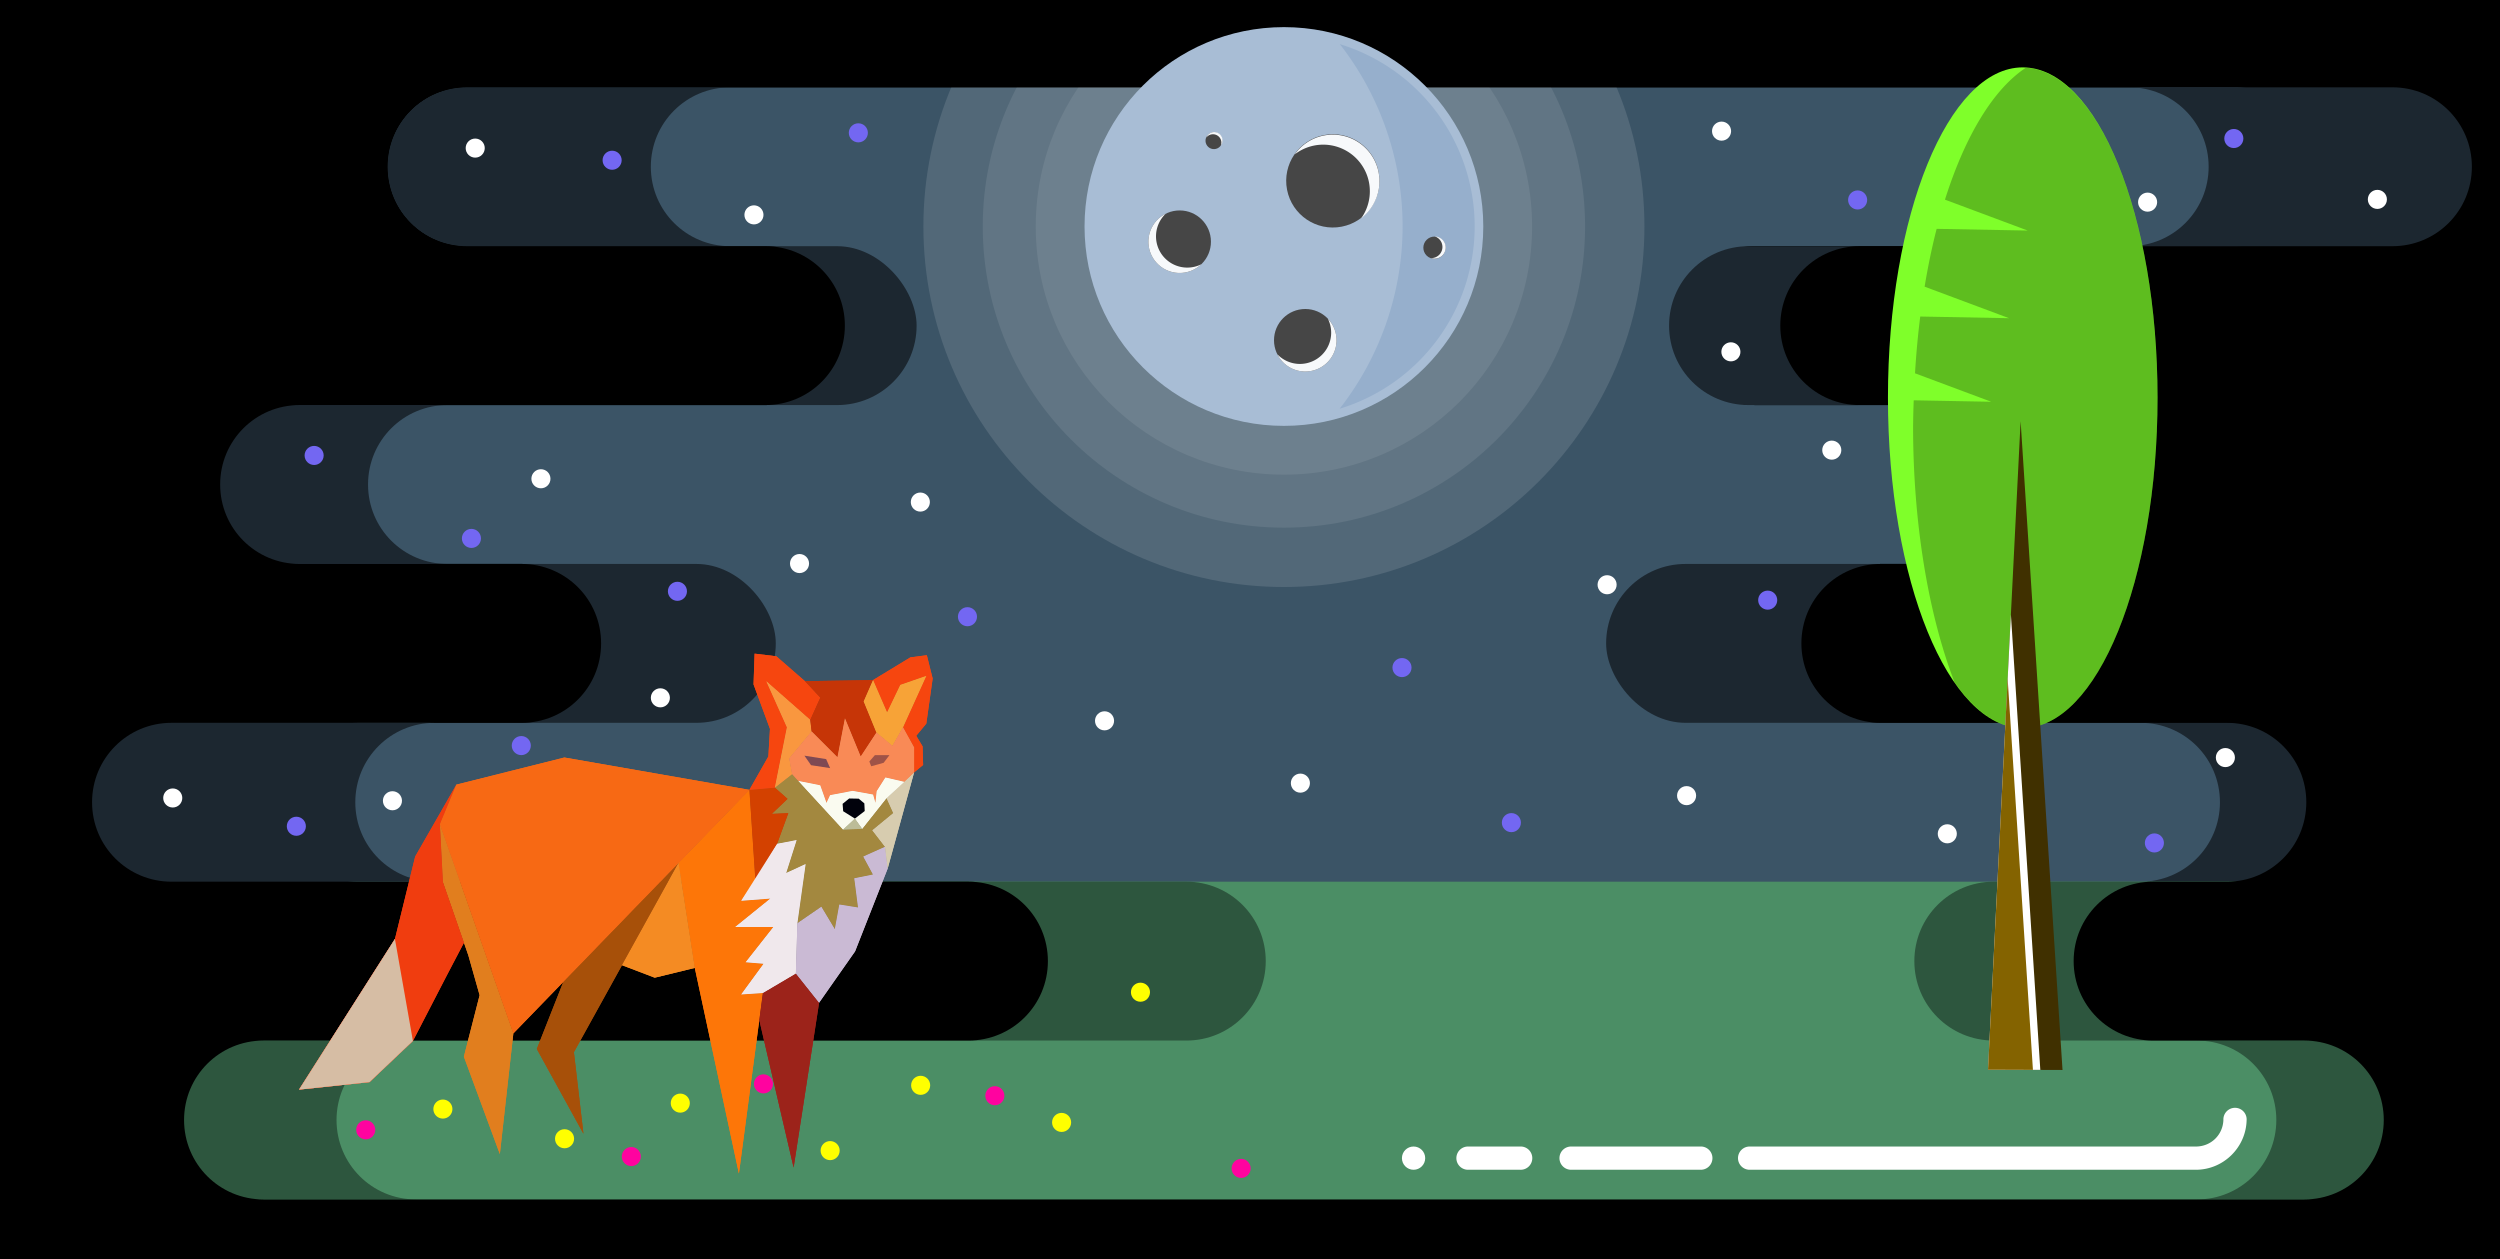 <?xml version="1.0" encoding="UTF-8" standalone="no"?>
<!-- Created with Inkscape (http://www.inkscape.org/) -->

<svg
   xmlns:dc="http://purl.org/dc/elements/1.1/"
   xmlns:cc="http://creativecommons.org/ns#"
   xmlns:rdf="http://www.w3.org/1999/02/22-rdf-syntax-ns#"
   xmlns:svg="http://www.w3.org/2000/svg"
   xmlns="http://www.w3.org/2000/svg"
   xmlns:sodipodi="http://sodipodi.sourceforge.net/DTD/sodipodi-0.dtd"
   xmlns:inkscape="http://www.inkscape.org/namespaces/inkscape"
   width="951.052mm"
   height="478.947mm"
   viewBox="0 0 3369.869 1697.056"
   id="svg2"
   version="1.1"
   inkscape:version="0.91 r13725"
   sodipodi:docname="fox in the sky.svg">
  <sodipodi:namedview
     id="base"
     pagecolor="#ffffff"
     bordercolor="#666666"
     borderopacity="1.0"
     inkscape:pageopacity="0.0"
     inkscape:pageshadow="2"
     inkscape:zoom="0.1767767"
     inkscape:cx="1324.2994"
     inkscape:cy="1336.4261"
     inkscape:document-units="px"
     inkscape:current-layer="layer2"
     showgrid="false"
     inkscape:window-width="1335"
     inkscape:window-height="685"
     inkscape:window-x="14"
     inkscape:window-y="7"
     inkscape:window-maximized="0"
     inkscape:object-paths="false"
     inkscape:snap-intersection-paths="false"
     inkscape:object-nodes="false"
     fit-margin-top="0"
     fit-margin-left="0"
     fit-margin-right="0"
     fit-margin-bottom="0"
     inkscape:snap-smooth-nodes="false"
     inkscape:snap-bbox="false"
     inkscape:snap-bbox-edge-midpoints="false"
     inkscape:bbox-paths="false"
     inkscape:snap-nodes="true"
     inkscape:snap-midpoints="false" />
  <defs
     id="defs4">
    <filter
       height="1.3"
       width="1.3"
       y="-0.15"
       x="-0.15"
       inkscape:menu-tooltip="Reduce or remove antialiasing around shapes"
       inkscape:menu="Pixel tools"
       inkscape:label="Pixellize"
       style="color-interpolation-filters:sRGB;"
       id="filter4785">
      <feTurbulence
         type="fractalNoise"
         numOctaves="3"
         baseFrequency="0.25 0.4"
         seed="5"
         id="feTurbulence4787" />
      <feColorMatrix
         result="result5"
         values="1 0 0 0 0 0 1 0 0 0 0 0 1 0 0 0 0 0 1 0 "
         id="feColorMatrix4789" />
      <feComposite
         in="SourceGraphic"
         operator="in"
         in2="result5"
         id="feComposite4791" />
      <feMorphology
         operator="dilate"
         radius="1.5"
         result="result3"
         id="feMorphology4793" />
      <feTurbulence
         numOctaves="5"
         baseFrequency="0.03"
         type="fractalNoise"
         seed="7"
         id="feTurbulence4795" />
      <feGaussianBlur
         stdDeviation="0.5"
         result="result91"
         id="feGaussianBlur4797" />
      <feDisplacementMap
         in="result3"
         xChannelSelector="R"
         yChannelSelector="G"
         scale="27"
         result="result4"
         in2="result91"
         id="feDisplacementMap4799" />
      <feComposite
         in="result4"
         k3="0.8"
         k1="1.3"
         result="result2"
         operator="arithmetic"
         in2="result4"
         id="feComposite4801" />
      <feBlend
         in2="result2"
         mode="screen"
         in="result2"
         id="feBlend4803"
         result="fbSourceGraphic" />
      <feColorMatrix
         result="fbSourceGraphicAlpha"
         in="fbSourceGraphic"
         values="0 0 0 -1 0 0 0 0 -1 0 0 0 0 -1 0 0 0 0 1 0"
         id="feColorMatrix4929" />
      <feTurbulence
         id="feTurbulence4931"
         type="fractalNoise"
         numOctaves="5"
         baseFrequency="0.143"
         in="fbSourceGraphic" />
      <feColorMatrix
         id="feColorMatrix4933"
         values="1 0 0 0 0 0 1 0 0 0 0 0 1 0 0 0 0 0 5 -3"
         result="result92" />
      <feComposite
         id="feComposite4935"
         in2="fbSourceGraphicAlpha"
         operator="in" />
      <feMorphology
         id="feMorphology4937"
         operator="dilate"
         radius="2.7"
         result="result3" />
      <feTurbulence
         id="feTurbulence4939"
         numOctaves="2"
         baseFrequency="0.121"
         result="result91" />
      <feDisplacementMap
         id="feDisplacementMap4941"
         in2="result91"
         in="result3"
         xChannelSelector="R"
         yChannelSelector="A"
         scale="10"
         result="result4" />
      <feFlood
         id="feFlood4943"
         flood-opacity="1"
         flood-color="rgb(255,255,255)"
         result="result93" />
      <feComposite
         id="feComposite4945"
         in2="result4"
         result="result2"
         operator="in" />
      <feComposite
         id="feComposite4947"
         in2="fbSourceGraphic"
         in="result2"
         operator="over"
         result="fbSourceGraphic" />
      <feColorMatrix
         result="fbSourceGraphicAlpha"
         in="fbSourceGraphic"
         values="0 0 0 -1 0 0 0 0 -1 0 0 0 0 -1 0 0 0 0 1 0"
         id="feColorMatrix4949" />
      <feColorMatrix
         id="feColorMatrix4951"
         values="1 0 0 0 0 0 1 0 0 0 0 0 1 0 0 0 0 0 1000 -500 "
         in="fbSourceGraphic" />
    </filter>
  </defs>
  <g
     transform="translate(670.741,790.156)"
     inkscape:label="sky"
     id="layer2"
     inkscape:groupmode="layer">
    <rect
       y="-790.156"
       x="-670.741"
       height="1697.056"
       width="3369.869"
       id="rect4301"
       style="color:#000000;clip-rule:nonzero;display:inline;overflow:visible;visibility:visible;opacity:1;isolation:auto;mix-blend-mode:normal;color-interpolation:sRGB;color-interpolation-filters:linearRGB;solid-color:#000000;solid-opacity:1;fill:#000000;fill-opacity:1;fill-rule:nonzero;stroke:none;stroke-width:10;stroke-linecap:butt;stroke-linejoin:miter;stroke-miterlimit:4;stroke-dasharray:none;stroke-dashoffset:0;stroke-opacity:1;color-rendering:auto;image-rendering:auto;shape-rendering:auto;text-rendering:auto;enable-background:accumulate" />
    <path
       id="rect4410"
       d="M 629.535 117.711 C 570.215 117.711 522.459 165.467 522.459 224.787 C 522.459 284.107 570.215 331.863 629.535 331.863 L 1031.762 331.863 C 1091.082 331.863 1138.838 379.619 1138.838 438.939 C 1138.838 498.26 1091.082 546.016 1031.762 546.016 L 403.836 546.016 C 344.516 546.016 296.76 593.772 296.76 653.092 C 296.76 712.412 344.516 760.168 403.836 760.168 L 703.176 760.168 C 762.496 760.168 810.252 807.924 810.252 867.244 C 810.252 926.564 762.496 974.32 703.176 974.32 L 482.449 974.32 C 423.129 974.32 375.373 1022.076 375.373 1081.397 C 375.373 1140.717 423.129 1188.473 482.449 1188.473 L 1305.43 1188.473 C 1364.75 1188.473 1412.506 1236.229 1412.506 1295.549 C 1412.506 1354.869 1364.75 1402.625 1305.43 1402.625 L 355.18 1402.625 C 295.859 1402.625 248.104 1450.381 248.104 1509.701 C 248.104 1569.021 295.859 1616.777 355.18 1616.777 L 3106.117 1616.777 C 3165.437 1616.777 3213.193 1569.021 3213.193 1509.701 C 3213.193 1450.381 3165.437 1402.625 3106.117 1402.625 L 2902.246 1402.625 C 2842.926 1402.625 2795.17 1354.869 2795.17 1295.549 C 2795.17 1236.229 2842.926 1188.473 2902.246 1188.473 L 3001.705 1188.473 C 3061.025 1188.473 3108.781 1140.717 3108.781 1081.397 C 3108.781 1022.076 3061.025 974.32 3001.705 974.32 L 2535.264 974.32 C 2475.943 974.32 2428.188 926.564 2428.188 867.244 C 2428.188 807.924 2475.943 760.168 2535.264 760.168 L 2611.748 760.168 C 2671.068 760.168 2718.824 712.412 2718.824 653.092 C 2718.824 593.772 2671.068 546.016 2611.748 546.016 L 2366.678 546.016 C 2307.358 546.016 2259.602 498.26 2259.602 438.939 C 2259.602 379.619 2307.358 331.863 2366.678 331.863 L 3014.619 331.863 C 3073.939 331.863 3121.695 284.107 3121.695 224.787 C 3121.695 165.467 3073.939 117.711 3014.619 117.711 L 629.535 117.711 z "
       style="color:#000000;clip-rule:nonzero;display:inline;overflow:visible;visibility:visible;opacity:1;isolation:auto;mix-blend-mode:normal;color-interpolation:sRGB;color-interpolation-filters:linearRGB;solid-color:#000000;solid-opacity:1;fill:#3b5466;fill-opacity:1;fill-rule:nonzero;stroke:none;stroke-width:10;stroke-linecap:butt;stroke-linejoin:miter;stroke-miterlimit:4;stroke-dasharray:none;stroke-dashoffset:0;stroke-opacity:1;color-rendering:auto;image-rendering:auto;shape-rendering:auto;text-rendering:auto;enable-background:accumulate"
       transform="translate(-670.741,-790.156)" />
    <rect
       style="color:#000000;clip-rule:nonzero;display:inline;overflow:visible;visibility:visible;opacity:1;isolation:auto;mix-blend-mode:normal;color-interpolation:sRGB;color-interpolation-filters:linearRGB;solid-color:#000000;solid-opacity:1;fill:#1c2730;fill-opacity:1;fill-rule:nonzero;stroke:none;stroke-width:10;stroke-linecap:butt;stroke-linejoin:miter;stroke-miterlimit:4;stroke-dasharray:none;stroke-dashoffset:0;stroke-opacity:1;color-rendering:auto;image-rendering:auto;shape-rendering:auto;text-rendering:auto;enable-background:accumulate"
       id="rect4634"
       width="836.731"
       height="214.152"
       x="-461.761"
       y="-29.988"
       ry="107.076" />
    <rect
       style="color:#000000;clip-rule:nonzero;display:inline;overflow:visible;visibility:visible;opacity:1;isolation:auto;mix-blend-mode:normal;color-interpolation:sRGB;color-interpolation-filters:linearRGB;solid-color:#000000;solid-opacity:1;fill:#1c2730;fill-opacity:1;fill-rule:nonzero;stroke:none;stroke-width:10;stroke-linecap:butt;stroke-linejoin:miter;stroke-miterlimit:4;stroke-dasharray:none;stroke-dashoffset:0;stroke-opacity:1;color-rendering:auto;image-rendering:auto;shape-rendering:auto;text-rendering:auto;enable-background:accumulate"
       id="rect3516"
       width="764.731"
       height="214.152"
       x="-199.933"
       y="-458.293"
       ry="107.076" />
    <path
       id="path4546"
       d="m 313.622,-672.445 c -59.32,0 -107.076,47.756 -107.076,107.076 0,59.32 47.756,107.076 107.076,107.076 l -354.828,0 c -59.32,0 -107.076,-47.756 -107.076,-107.076 0,-59.32 47.756,-107.076 107.076,-107.076 l 354.828,0 z"
       style="color:#000000;clip-rule:nonzero;display:inline;overflow:visible;visibility:visible;opacity:1;isolation:auto;mix-blend-mode:normal;color-interpolation:sRGB;color-interpolation-filters:linearRGB;solid-color:#000000;solid-opacity:1;fill:#1c2730;fill-opacity:1;fill-rule:nonzero;stroke:none;stroke-width:10;stroke-linecap:butt;stroke-linejoin:miter;stroke-miterlimit:4;stroke-dasharray:none;stroke-dashoffset:0;stroke-opacity:1;color-rendering:auto;image-rendering:auto;shape-rendering:auto;text-rendering:auto;enable-background:accumulate"
       inkscape:connector-curvature="0" />
    <path
       style="color:#000000;clip-rule:nonzero;display:inline;overflow:visible;visibility:visible;opacity:1;isolation:auto;mix-blend-mode:normal;color-interpolation:sRGB;color-interpolation-filters:linearRGB;solid-color:#000000;solid-opacity:1;fill:#1c2730;fill-opacity:1;fill-rule:nonzero;stroke:none;stroke-width:10;stroke-linecap:butt;stroke-linejoin:miter;stroke-miterlimit:4;stroke-dasharray:none;stroke-dashoffset:0;stroke-opacity:1;color-rendering:auto;image-rendering:auto;shape-rendering:auto;text-rendering:auto;enable-background:accumulate"
       d="m 2214.548,184.164 c 59.32,0 107.076,47.756 107.076,107.076 0,59.32 -47.756,107.076 -107.076,107.076 l 354.828,0 c 59.32,0 107.076,-47.756 107.076,-107.076 0,-59.32 -47.756,-107.076 -107.076,-107.076 l -354.828,0 z"
       id="rect3506"
       inkscape:connector-curvature="0" />
    <circle
       style="color:#000000;clip-rule:nonzero;display:inline;overflow:visible;visibility:visible;opacity:1;isolation:auto;mix-blend-mode:normal;color-interpolation:sRGB;color-interpolation-filters:linearRGB;solid-color:#000000;solid-opacity:1;fill:#ffffff;fill-opacity:0.121;fill-rule:nonzero;stroke:none;stroke-width:10;stroke-linecap:butt;stroke-linejoin:miter;stroke-miterlimit:4;stroke-dasharray:none;stroke-dashoffset:0;stroke-opacity:1;color-rendering:auto;image-rendering:auto;shape-rendering:auto;text-rendering:auto;enable-background:accumulate"
       id="circle4911"
       cx="1059.907"
       cy="-484.85"
       r="485.952" />
    <circle
       r="405.952"
       cy="-484.85"
       cx="1059.907"
       id="circle4909"
       style="color:#000000;clip-rule:nonzero;display:inline;overflow:visible;visibility:visible;opacity:1;isolation:auto;mix-blend-mode:normal;color-interpolation:sRGB;color-interpolation-filters:linearRGB;solid-color:#000000;solid-opacity:1;fill:#ffffff;fill-opacity:0.086;fill-rule:nonzero;stroke:none;stroke-width:10;stroke-linecap:butt;stroke-linejoin:miter;stroke-miterlimit:4;stroke-dasharray:none;stroke-dashoffset:0;stroke-opacity:1;color-rendering:auto;image-rendering:auto;shape-rendering:auto;text-rendering:auto;enable-background:accumulate" />
    <rect
       ry="0"
       y="398.317"
       x="-634.984"
       height="458.524"
       width="3300.799"
       id="rect4524"
       style="color:#000000;clip-rule:nonzero;display:inline;overflow:visible;visibility:visible;opacity:1;isolation:auto;mix-blend-mode:normal;color-interpolation:sRGB;color-interpolation-filters:linearRGB;solid-color:#000000;solid-opacity:1;fill:#4b8e65;fill-opacity:1;fill-rule:nonzero;stroke:none;stroke-width:10;stroke-linecap:butt;stroke-linejoin:miter;stroke-miterlimit:4;stroke-dasharray:none;stroke-dashoffset:0;stroke-opacity:1;color-rendering:auto;image-rendering:auto;shape-rendering:auto;text-rendering:auto;enable-background:accumulate" />
    <path
       style="color:#000000;clip-rule:nonzero;display:inline;overflow:visible;visibility:visible;opacity:1;isolation:auto;mix-blend-mode:normal;color-interpolation:sRGB;color-interpolation-filters:linearRGB;solid-color:#000000;solid-opacity:1;fill:#2d563e;fill-opacity:1;fill-rule:nonzero;stroke:none;stroke-width:10;stroke-linecap:butt;stroke-linejoin:miter;stroke-miterlimit:4;stroke-dasharray:none;stroke-dashoffset:0;stroke-opacity:1;color-rendering:auto;image-rendering:auto;shape-rendering:auto;text-rendering:auto;enable-background:accumulate"
       d="M 0 1188.473 L 0 1402.625 L 1599.082 1402.625 C 1658.402 1402.625 1706.158 1354.869 1706.158 1295.549 C 1706.158 1236.229 1658.402 1188.473 1599.082 1188.473 L 0 1188.473 z "
       transform="translate(-670.741,-790.156)"
       id="rect4538" />
    <path
       style="color:#000000;clip-rule:nonzero;display:inline;overflow:visible;visibility:visible;opacity:1;isolation:auto;mix-blend-mode:normal;color-interpolation:sRGB;color-interpolation-filters:linearRGB;solid-color:#000000;solid-opacity:1;fill:#2d563e;fill-opacity:1;fill-rule:nonzero;stroke:none;stroke-width:10;stroke-linecap:butt;stroke-linejoin:miter;stroke-miterlimit:4;stroke-dasharray:none;stroke-dashoffset:0;stroke-opacity:1;color-rendering:auto;image-rendering:auto;shape-rendering:auto;text-rendering:auto;enable-background:accumulate"
       d="M 2687.519 1188.473 C 2628.199 1188.473 2580.443 1236.229 2580.443 1295.549 C 2580.443 1354.869 2628.199 1402.625 2687.519 1402.625 L 3369.869 1402.625 L 3369.869 1188.473 L 2687.519 1188.473 z "
       transform="translate(-670.741,-790.156)"
       id="rect4420" />
    <circle
       style="color:#000000;clip-rule:nonzero;display:inline;overflow:visible;visibility:visible;opacity:1;isolation:auto;mix-blend-mode:normal;color-interpolation:sRGB;color-interpolation-filters:linearRGB;solid-color:#000000;solid-opacity:1;fill:#ffffff;fill-opacity:0.08;fill-rule:nonzero;stroke:none;stroke-width:10;stroke-linecap:butt;stroke-linejoin:miter;stroke-miterlimit:4;stroke-dasharray:none;stroke-dashoffset:0;stroke-opacity:1;color-rendering:auto;image-rendering:auto;shape-rendering:auto;text-rendering:auto;enable-background:accumulate"
       id="circle4877"
       cx="1059.907"
       cy="-484.85"
       r="334.524" />
    <path
       style="color:#000000;clip-rule:nonzero;display:inline;overflow:visible;visibility:visible;opacity:1;isolation:auto;mix-blend-mode:normal;color-interpolation:sRGB;color-interpolation-filters:linearRGB;solid-color:#000000;solid-opacity:1;fill:#2d563e;fill-opacity:1;fill-rule:nonzero;stroke:none;stroke-width:10;stroke-linecap:butt;stroke-linejoin:miter;stroke-miterlimit:4;stroke-dasharray:none;stroke-dashoffset:0;stroke-opacity:1;color-rendering:auto;image-rendering:auto;shape-rendering:auto;text-rendering:auto;enable-background:accumulate"
       d="M 35.758 1402.625 L 35.758 1616.777 L 560.709 1616.777 C 501.389 1616.777 453.633 1569.021 453.633 1509.701 C 453.633 1450.381 501.389 1402.625 560.709 1402.625 L 35.758 1402.625 z "
       transform="translate(-670.741,-790.156)"
       id="path4393" />
    <path
       style="color:#000000;clip-rule:nonzero;display:inline;overflow:visible;visibility:visible;opacity:1;isolation:auto;mix-blend-mode:normal;color-interpolation:sRGB;color-interpolation-filters:linearRGB;solid-color:#000000;solid-opacity:1;fill:#2d563e;fill-opacity:1;fill-rule:nonzero;stroke:none;stroke-width:10;stroke-linecap:butt;stroke-linejoin:miter;stroke-miterlimit:4;stroke-dasharray:none;stroke-dashoffset:0;stroke-opacity:1;color-rendering:auto;image-rendering:auto;shape-rendering:auto;text-rendering:auto;enable-background:accumulate"
       d="M 2961.289 1402.625 C 3020.609 1402.625 3068.365 1450.381 3068.365 1509.701 C 3068.365 1569.021 3020.609 1616.777 2961.289 1616.777 L 3369.869 1616.777 L 3369.869 1402.625 L 2961.289 1402.625 z "
       transform="translate(-670.741,-790.156)"
       id="rect4386" />
    <path
       inkscape:connector-curvature="0"
       style="color:#000000;clip-rule:nonzero;display:inline;overflow:visible;visibility:visible;opacity:1;isolation:auto;mix-blend-mode:normal;color-interpolation:sRGB;color-interpolation-filters:linearRGB;solid-color:#000000;solid-opacity:1;fill:#1c2730;fill-opacity:1;fill-rule:nonzero;stroke:none;stroke-width:10;stroke-linecap:butt;stroke-linejoin:miter;stroke-miterlimit:4;stroke-dasharray:none;stroke-dashoffset:0;stroke-opacity:1;color-rendering:auto;image-rendering:auto;shape-rendering:auto;text-rendering:auto;enable-background:accumulate"
       d="m -67.56,-244.14 c -59.32,0 -107.076,47.756 -107.076,107.076 0,59.32 47.756,107.076 107.076,107.076 l -354.828,0 c -59.32,0 -107.076,-47.756 -107.076,-107.076 0,-59.32 47.756,-107.076 107.076,-107.076 l 354.828,0 z"
       id="path4544" />
    <rect
       ry="107.076"
       y="-29.988"
       x="1494.238"
       height="214.152"
       width="836.731"
       id="rect4395"
       style="color:#000000;clip-rule:nonzero;display:inline;overflow:visible;visibility:visible;opacity:1;isolation:auto;mix-blend-mode:normal;color-interpolation:sRGB;color-interpolation-filters:linearRGB;solid-color:#000000;solid-opacity:1;fill:#1c2730;fill-opacity:1;fill-rule:nonzero;stroke:none;stroke-width:10;stroke-linecap:butt;stroke-linejoin:miter;stroke-miterlimit:4;stroke-dasharray:none;stroke-dashoffset:0;stroke-opacity:1;color-rendering:auto;image-rendering:auto;shape-rendering:auto;text-rendering:auto;enable-background:accumulate" />
    <path
       style="color:#000000;clip-rule:nonzero;display:inline;overflow:visible;visibility:visible;opacity:1;isolation:auto;mix-blend-mode:normal;color-interpolation:sRGB;color-interpolation-filters:linearRGB;solid-color:#000000;solid-opacity:1;fill:#000000;fill-opacity:1;fill-rule:nonzero;stroke:none;stroke-width:10;stroke-linecap:butt;stroke-linejoin:miter;stroke-miterlimit:4;stroke-dasharray:none;stroke-dashoffset:0;stroke-opacity:1;color-rendering:auto;image-rendering:auto;shape-rendering:auto;text-rendering:auto;enable-background:accumulate"
       d="M 0 0 L 0 1697.057 L 3369.869 1697.057 L 3369.869 0 L 0 0 z M 629.535 117.711 L 3014.619 117.711 C 3073.939 117.711 3121.695 165.467 3121.695 224.787 C 3121.695 284.107 3073.939 331.863 3014.619 331.863 L 2366.678 331.863 C 2307.358 331.863 2259.602 379.619 2259.602 438.939 C 2259.602 498.26 2307.358 546.016 2366.678 546.016 L 2611.748 546.016 C 2671.068 546.016 2718.824 593.772 2718.824 653.092 C 2718.824 712.412 2671.068 760.168 2611.748 760.168 L 2535.264 760.168 C 2475.943 760.168 2428.188 807.924 2428.188 867.244 C 2428.188 926.564 2475.943 974.32 2535.264 974.32 L 3001.705 974.32 C 3061.025 974.32 3108.781 1022.076 3108.781 1081.397 C 3108.781 1140.717 3061.025 1188.473 3001.705 1188.473 L 2902.246 1188.473 C 2842.926 1188.473 2795.17 1236.229 2795.17 1295.549 C 2795.17 1354.869 2842.926 1402.625 2902.246 1402.625 L 3106.117 1402.625 C 3165.437 1402.625 3213.193 1450.381 3213.193 1509.701 C 3213.193 1569.021 3165.437 1616.777 3106.117 1616.777 L 355.18 1616.777 C 295.859 1616.777 248.104 1569.021 248.104 1509.701 C 248.104 1450.381 295.859 1402.625 355.18 1402.625 L 1305.43 1402.625 C 1364.75 1402.625 1412.506 1354.869 1412.506 1295.549 C 1412.506 1236.229 1364.75 1188.473 1305.43 1188.473 L 482.449 1188.473 C 423.129 1188.473 375.373 1140.717 375.373 1081.397 C 375.373 1022.076 423.129 974.32 482.449 974.32 L 703.176 974.32 C 762.496 974.32 810.252 926.564 810.252 867.244 C 810.252 807.924 762.496 760.168 703.176 760.168 L 403.836 760.168 C 344.516 760.168 296.76 712.412 296.76 653.092 C 296.76 593.772 344.516 546.016 403.836 546.016 L 1031.762 546.016 C 1091.082 546.016 1138.838 498.26 1138.838 438.939 C 1138.838 379.619 1091.082 331.863 1031.762 331.863 L 629.535 331.863 C 570.215 331.863 522.459 284.107 522.459 224.787 C 522.459 165.467 570.215 117.711 629.535 117.711 z "
       id="rect4841"
       transform="translate(-670.741,-790.156)"
       inkscape:export-xdpi="90"
       inkscape:export-ydpi="90" />
    <path
       id="path4401"
       d="m -84.738,184.164 c -59.32,0 -107.076,47.756 -107.076,107.076 0,59.32 47.756,107.076 107.076,107.076 l -354.828,0 c -59.32,0 -107.076,-47.756 -107.076,-107.076 0,-59.32 47.756,-107.076 107.076,-107.076 l 354.828,0 z"
       style="color:#000000;clip-rule:nonzero;display:inline;overflow:visible;visibility:visible;opacity:1;isolation:auto;mix-blend-mode:normal;color-interpolation:sRGB;color-interpolation-filters:linearRGB;solid-color:#000000;solid-opacity:1;fill:#1c2730;fill-opacity:1;fill-rule:nonzero;stroke:none;stroke-width:10;stroke-linecap:butt;stroke-linejoin:miter;stroke-miterlimit:4;stroke-dasharray:none;stroke-dashoffset:0;stroke-opacity:1;color-rendering:auto;image-rendering:auto;shape-rendering:auto;text-rendering:auto;enable-background:accumulate"
       inkscape:connector-curvature="0" />
    <path
       inkscape:connector-curvature="0"
       id="path4550"
       d="m 2199.312,-672.445 c 59.32,0 107.076,47.756 107.076,107.076 0,59.32 -47.756,107.076 -107.076,107.076 l 354.828,0 c 59.32,0 107.076,-47.756 107.076,-107.076 0,-59.32 -47.756,-107.076 -107.076,-107.076 l -354.828,0 z"
       style="color:#000000;clip-rule:nonzero;display:inline;overflow:visible;visibility:visible;opacity:1;isolation:auto;mix-blend-mode:normal;color-interpolation:sRGB;color-interpolation-filters:linearRGB;solid-color:#000000;solid-opacity:1;fill:#1c2730;fill-opacity:1;fill-rule:nonzero;stroke:none;stroke-width:10;stroke-linecap:butt;stroke-linejoin:miter;stroke-miterlimit:4;stroke-dasharray:none;stroke-dashoffset:0;stroke-opacity:1;color-rendering:auto;image-rendering:auto;shape-rendering:auto;text-rendering:auto;enable-background:accumulate" />
    <g
       id="g4858"
       transform="matrix(0.616,0,0,0.616,-485.474,-426.924)">
      <ellipse
         ry="722.825"
         rx="294.965"
         cy="280.606"
         cx="4125.463"
         id="path4805"
         style="color:#000000;clip-rule:nonzero;display:inline;overflow:visible;visibility:visible;opacity:1;isolation:auto;mix-blend-mode:normal;color-interpolation:sRGB;color-interpolation-filters:linearRGB;solid-color:#000000;solid-opacity:1;fill:#7fff2a;fill-opacity:1;fill-rule:nonzero;stroke:none;stroke-width:10;stroke-linecap:butt;stroke-linejoin:miter;stroke-miterlimit:4;stroke-dasharray:none;stroke-dashoffset:0;stroke-opacity:1;color-rendering:auto;image-rendering:auto;shape-rendering:auto;text-rendering:auto;enable-background:accumulate" />
      <path
         id="ellipse4815"
         transform="translate(-670.741,-790.156)"
         d="M 4802.998,348.77 A 332.888,815.759 0 0 0 4626,637.389 l 181.119,67.613 -199.344,-3.746 a 332.888,815.759 0 0 0 -26.309,126.543 l 184.781,68.982 -194.326,-3.652 a 332.888,815.759 0 0 0 -11.449,124.238 l 166.805,62.27 -169.66,-3.188 a 332.888,815.759 0 0 0 -1.369,58.963 332.888,815.759 0 0 0 90.445,557.521 294.965,722.825 0 0 0 149.512,100.654 294.965,722.825 0 0 0 294.963,-722.826 294.965,722.825 0 0 0 -288.17,-721.992 z"
         style="color:#000000;clip-rule:nonzero;display:inline;overflow:visible;visibility:visible;opacity:1;isolation:auto;mix-blend-mode:normal;color-interpolation:sRGB;color-interpolation-filters:linearRGB;solid-color:#000000;solid-opacity:1;fill:#000000;fill-opacity:0.259;fill-rule:nonzero;stroke:none;stroke-width:10;stroke-linecap:butt;stroke-linejoin:miter;stroke-miterlimit:4;stroke-dasharray:none;stroke-dashoffset:0;stroke-opacity:1;color-rendering:auto;image-rendering:auto;shape-rendering:auto;text-rendering:auto;enable-background:accumulate"
         inkscape:connector-curvature="0" />
      <path
         style="fill:#403000;fill-opacity:1;fill-rule:evenodd;stroke:none;stroke-width:1px;stroke-linecap:butt;stroke-linejoin:miter;stroke-opacity:1"
         d="m 4049.463,1751.095 163.032,0.588 -91.704,-1419.76 z"
         id="path4813"
         inkscape:connector-curvature="0" />
      <path
         id="path4829"
         transform="translate(-670.741,-790.156)"
         d="m 4770.277,1544.982 -50.072,996.268 114.447,0.414 -64.375,-996.682 z"
         style="fill:#ffffff;fill-opacity:1;fill-rule:evenodd;stroke:none;stroke-width:1px;stroke-linecap:butt;stroke-linejoin:miter;stroke-opacity:1"
         inkscape:connector-curvature="0" />
      <path
         id="path4834"
         transform="translate(-670.741,-790.156)"
         d="m 4763.205,1685.707 -43,855.543 98.281,0.355 -55.281,-855.899 z"
         style="fill:#846300;fill-opacity:1;fill-rule:evenodd;stroke:none;stroke-width:1px;stroke-linecap:butt;stroke-linejoin:miter;stroke-opacity:1"
         inkscape:connector-curvature="0" />
    </g>
    <circle
       style="color:#000000;clip-rule:nonzero;display:inline;overflow:visible;visibility:visible;opacity:1;isolation:auto;mix-blend-mode:normal;color-interpolation:sRGB;color-interpolation-filters:linearRGB;solid-color:#000000;solid-opacity:1;fill:#a8bdd5;fill-opacity:1;fill-rule:nonzero;stroke:none;stroke-width:10;stroke-linecap:butt;stroke-linejoin:miter;stroke-miterlimit:4;stroke-dasharray:none;stroke-dashoffset:0;stroke-opacity:1;color-rendering:auto;image-rendering:auto;shape-rendering:auto;text-rendering:auto;enable-background:accumulate"
       id="circle4905"
       cx="1059.907"
       cy="-484.85"
       r="268.745" />
    <circle
       r="257.143"
       cy="-484.85"
       cx="1059.907"
       id="path4486"
       style="color:#000000;clip-rule:nonzero;display:inline;overflow:visible;visibility:visible;opacity:1;isolation:auto;mix-blend-mode:normal;color-interpolation:sRGB;color-interpolation-filters:linearRGB;solid-color:#000000;solid-opacity:1;fill:#a8bdd5;fill-opacity:1;fill-rule:nonzero;stroke:none;stroke-width:10;stroke-linecap:butt;stroke-linejoin:miter;stroke-miterlimit:4;stroke-dasharray:none;stroke-dashoffset:0;stroke-opacity:1;color-rendering:auto;image-rendering:auto;shape-rendering:auto;text-rendering:auto;enable-background:accumulate" />
    <path
       inkscape:connector-curvature="0"
       id="circle4490"
       d="m 1135.255,-730.672 a 400,400 0 0 1 84.652,245.822 400,400 0 0 1 -84.939,245.688 257.143,257.143 0 0 0 182.082,-245.688 257.143,257.143 0 0 0 -181.795,-245.822 z"
       style="color:#000000;clip-rule:nonzero;display:inline;overflow:visible;visibility:visible;opacity:1;isolation:auto;mix-blend-mode:normal;color-interpolation:sRGB;color-interpolation-filters:linearRGB;solid-color:#000000;solid-opacity:1;fill:#96afcc;fill-opacity:1;fill-rule:nonzero;stroke:none;stroke-width:10;stroke-linecap:butt;stroke-linejoin:miter;stroke-miterlimit:4;stroke-dasharray:none;stroke-dashoffset:0;stroke-opacity:1;color-rendering:auto;image-rendering:auto;shape-rendering:auto;text-rendering:auto;enable-background:accumulate" />
    <circle
       r="42.139"
       cy="-464.355"
       cx="919.4"
       id="path4493"
       style="color:#000000;clip-rule:nonzero;display:inline;overflow:visible;visibility:visible;opacity:1;isolation:auto;mix-blend-mode:normal;color-interpolation:sRGB;color-interpolation-filters:linearRGB;solid-color:#000000;solid-opacity:1;fill:#464646;fill-opacity:1;fill-rule:nonzero;stroke:none;stroke-width:10;stroke-linecap:butt;stroke-linejoin:miter;stroke-miterlimit:4;stroke-dasharray:none;stroke-dashoffset:0;stroke-opacity:1;color-rendering:auto;image-rendering:auto;shape-rendering:auto;text-rendering:auto;enable-background:accumulate" />
    <path
       inkscape:connector-curvature="0"
       id="circle4505"
       d="m 900.5,-502.005 a 42.139,42.139 0 0 0 -23.239,37.65 42.139,42.139 0 0 0 42.139,42.139 42.139,42.139 0 0 0 29.134,-11.713 42.139,42.139 0 0 1 -18.9,4.489 42.139,42.139 0 0 1 -42.139,-42.139 42.139,42.139 0 0 1 13.006,-30.427 z"
       style="color:#000000;clip-rule:nonzero;display:inline;overflow:visible;visibility:visible;opacity:1;isolation:auto;mix-blend-mode:normal;color-interpolation:sRGB;color-interpolation-filters:linearRGB;solid-color:#000000;solid-opacity:1;fill:#f7f9fb;fill-opacity:1;fill-rule:nonzero;stroke:none;stroke-width:10;stroke-linecap:butt;stroke-linejoin:miter;stroke-miterlimit:4;stroke-dasharray:none;stroke-dashoffset:0;stroke-opacity:1;color-rendering:auto;image-rendering:auto;shape-rendering:auto;text-rendering:auto;enable-background:accumulate" />
    <circle
       transform="matrix(0,-1,1,0,0,0)"
       style="color:#000000;clip-rule:nonzero;display:inline;overflow:visible;visibility:visible;opacity:1;isolation:auto;mix-blend-mode:normal;color-interpolation:sRGB;color-interpolation-filters:linearRGB;solid-color:#000000;solid-opacity:1;fill:#464646;fill-opacity:1;fill-rule:nonzero;stroke:none;stroke-width:10;stroke-linecap:butt;stroke-linejoin:miter;stroke-miterlimit:4;stroke-dasharray:none;stroke-dashoffset:0;stroke-opacity:1;color-rendering:auto;image-rendering:auto;shape-rendering:auto;text-rendering:auto;enable-background:accumulate"
       id="circle4508"
       cx="331.497"
       cy="1088.693"
       r="42.139" />
    <path
       style="color:#000000;clip-rule:nonzero;display:inline;overflow:visible;visibility:visible;opacity:1;isolation:auto;mix-blend-mode:normal;color-interpolation:sRGB;color-interpolation-filters:linearRGB;solid-color:#000000;solid-opacity:1;fill:#f7f9fb;fill-opacity:1;fill-rule:nonzero;stroke:none;stroke-width:10;stroke-linecap:butt;stroke-linejoin:miter;stroke-miterlimit:4;stroke-dasharray:none;stroke-dashoffset:0;stroke-opacity:1;color-rendering:auto;image-rendering:auto;shape-rendering:auto;text-rendering:auto;enable-background:accumulate"
       d="m 1051.042,-312.598 a 42.139,42.139 0 0 0 37.65,23.239 42.139,42.139 0 0 0 42.139,-42.139 42.139,42.139 0 0 0 -11.713,-29.134 42.139,42.139 0 0 1 4.489,18.9 42.139,42.139 0 0 1 -42.139,42.139 42.139,42.139 0 0 1 -30.427,-13.006 z"
       id="path4510"
       inkscape:connector-curvature="0" />
    <circle
       r="62.854"
       cy="322.462"
       cx="-1208.885"
       id="circle4512"
       style="color:#000000;clip-rule:nonzero;display:inline;overflow:visible;visibility:visible;opacity:1;isolation:auto;mix-blend-mode:normal;color-interpolation:sRGB;color-interpolation-filters:linearRGB;solid-color:#000000;solid-opacity:1;fill:#464646;fill-opacity:1;fill-rule:nonzero;stroke:none;stroke-width:10;stroke-linecap:butt;stroke-linejoin:miter;stroke-miterlimit:4;stroke-dasharray:none;stroke-dashoffset:0;stroke-opacity:1;color-rendering:auto;image-rendering:auto;shape-rendering:auto;text-rendering:auto;enable-background:accumulate"
       transform="matrix(-0.982,0.19,-0.19,-0.982,0,0)" />
    <path
       inkscape:connector-curvature="0"
       id="path4514"
       d="m 1164.16,-495.987 a 62.854,62.854 0 0 0 23.389,-61.711 62.854,62.854 0 0 0 -73.629,-49.799 62.854,62.854 0 0 0 -39.355,25.391 62.854,62.854 0 0 1 26.41,-11.919 62.854,62.854 0 0 1 73.629,49.799 62.854,62.854 0 0 1 -10.444,48.238 z"
       style="color:#000000;clip-rule:nonzero;display:inline;overflow:visible;visibility:visible;opacity:1;isolation:auto;mix-blend-mode:normal;color-interpolation:sRGB;color-interpolation-filters:linearRGB;solid-color:#000000;solid-opacity:1;fill:#f7f9fb;fill-opacity:1;fill-rule:nonzero;stroke:none;stroke-width:10;stroke-linecap:butt;stroke-linejoin:miter;stroke-miterlimit:4;stroke-dasharray:none;stroke-dashoffset:0;stroke-opacity:1;color-rendering:auto;image-rendering:auto;shape-rendering:auto;text-rendering:auto;enable-background:accumulate" />
    <circle
       r="14.996"
       cy="1215.779"
       cx="-570.426"
       id="circle4516"
       style="color:#000000;clip-rule:nonzero;display:inline;overflow:visible;visibility:visible;opacity:1;isolation:auto;mix-blend-mode:normal;color-interpolation:sRGB;color-interpolation-filters:linearRGB;solid-color:#000000;solid-opacity:1;fill:#464646;fill-opacity:1;fill-rule:nonzero;stroke:none;stroke-width:10;stroke-linecap:butt;stroke-linejoin:miter;stroke-miterlimit:4;stroke-dasharray:none;stroke-dashoffset:0;stroke-opacity:1;color-rendering:auto;image-rendering:auto;shape-rendering:auto;text-rendering:auto;enable-background:accumulate"
       transform="matrix(-0.707,-0.707,0.707,-0.707,0,0)" />
    <path
       inkscape:connector-curvature="0"
       id="path4518"
       d="m 1258.262,-442.266 a 14.996,14.996 0 0 0 15.322,-3.628 14.996,14.996 0 0 0 0,-21.208 14.996,14.996 0 0 0 -10.279,-4.383 14.996,14.996 0 0 1 5.886,3.626 14.996,14.996 0 0 1 0,21.208 14.996,14.996 0 0 1 -10.929,4.385 z"
       style="color:#000000;clip-rule:nonzero;display:inline;overflow:visible;visibility:visible;opacity:1;isolation:auto;mix-blend-mode:normal;color-interpolation:sRGB;color-interpolation-filters:linearRGB;solid-color:#000000;solid-opacity:1;fill:#f7f9fb;fill-opacity:1;fill-rule:nonzero;stroke:none;stroke-width:10;stroke-linecap:butt;stroke-linejoin:miter;stroke-miterlimit:4;stroke-dasharray:none;stroke-dashoffset:0;stroke-opacity:1;color-rendering:auto;image-rendering:auto;shape-rendering:auto;text-rendering:auto;enable-background:accumulate" />
    <circle
       transform="matrix(-0.899,0.437,-0.437,-0.899,0,0)"
       style="color:#000000;clip-rule:nonzero;display:inline;overflow:visible;visibility:visible;opacity:1;isolation:auto;mix-blend-mode:normal;color-interpolation:sRGB;color-interpolation-filters:linearRGB;solid-color:#000000;solid-opacity:1;fill:#464646;fill-opacity:1;fill-rule:nonzero;stroke:none;stroke-width:10;stroke-linecap:butt;stroke-linejoin:miter;stroke-miterlimit:4;stroke-dasharray:none;stroke-dashoffset:0;stroke-opacity:1;color-rendering:auto;image-rendering:auto;shape-rendering:auto;text-rendering:auto;enable-background:accumulate"
       id="circle4520"
       cx="-1131.376"
       cy="117.982"
       r="11.336" />
    <path
       style="color:#000000;clip-rule:nonzero;display:inline;overflow:visible;visibility:visible;opacity:1;isolation:auto;mix-blend-mode:normal;color-interpolation:sRGB;color-interpolation-filters:linearRGB;solid-color:#000000;solid-opacity:1;fill:#f7f9fb;fill-opacity:1;fill-rule:nonzero;stroke:none;stroke-width:10;stroke-linecap:butt;stroke-linejoin:miter;stroke-miterlimit:4;stroke-dasharray:none;stroke-dashoffset:0;stroke-opacity:1;color-rendering:auto;image-rendering:auto;shape-rendering:auto;text-rendering:auto;enable-background:accumulate"
       d="m 974.913,-593.9 a 11.336,11.336 0 0 0 1.194,-11.842 11.336,11.336 0 0 0 -15.151,-5.238 11.336,11.336 0 0 0 -5.671,6.26 11.336,11.336 0 0 1 4.044,-3.309 11.336,11.336 0 0 1 15.151,5.238 11.336,11.336 0 0 1 0.432,8.891 z"
       id="path4522"
       inkscape:connector-curvature="0" />
    <circle
       style="color:#000000;clip-rule:nonzero;display:inline;overflow:visible;visibility:visible;opacity:1;isolation:auto;mix-blend-mode:normal;color-interpolation:sRGB;color-interpolation-filters:linearRGB;solid-color:#000000;solid-opacity:1;fill:#ffffff;fill-opacity:1;fill-rule:nonzero;stroke:none;stroke-width:10;stroke-linecap:butt;stroke-linejoin:miter;stroke-miterlimit:4;stroke-dasharray:none;stroke-dashoffset:0;stroke-opacity:1;color-rendering:auto;image-rendering:auto;shape-rendering:auto;text-rendering:auto;enable-background:accumulate"
       id="path4955"
       cx="1082.116"
       cy="265.472"
       r="12.857" />
    <circle
       r="12.857"
       cy="181.472"
       cx="818.116"
       id="circle4957"
       style="color:#000000;clip-rule:nonzero;display:inline;overflow:visible;visibility:visible;opacity:1;isolation:auto;mix-blend-mode:normal;color-interpolation:sRGB;color-interpolation-filters:linearRGB;solid-color:#000000;solid-opacity:1;fill:#ffffff;fill-opacity:1;fill-rule:nonzero;stroke:none;stroke-width:10;stroke-linecap:butt;stroke-linejoin:miter;stroke-miterlimit:4;stroke-dasharray:none;stroke-dashoffset:0;stroke-opacity:1;color-rendering:auto;image-rendering:auto;shape-rendering:auto;text-rendering:auto;enable-background:accumulate" />
    <circle
       style="color:#000000;clip-rule:nonzero;display:inline;overflow:visible;visibility:visible;opacity:1;isolation:auto;mix-blend-mode:normal;color-interpolation:sRGB;color-interpolation-filters:linearRGB;solid-color:#000000;solid-opacity:1;fill:#ffffff;fill-opacity:1;fill-rule:nonzero;stroke:none;stroke-width:10;stroke-linecap:butt;stroke-linejoin:miter;stroke-miterlimit:4;stroke-dasharray:none;stroke-dashoffset:0;stroke-opacity:1;color-rendering:auto;image-rendering:auto;shape-rendering:auto;text-rendering:auto;enable-background:accumulate"
       id="circle4959"
       cx="569.83"
       cy="-113.385"
       r="12.857" />
    <circle
       r="12.857"
       cy="-144.814"
       cx="58.402"
       id="circle4961"
       style="color:#000000;clip-rule:nonzero;display:inline;overflow:visible;visibility:visible;opacity:1;isolation:auto;mix-blend-mode:normal;color-interpolation:sRGB;color-interpolation-filters:linearRGB;solid-color:#000000;solid-opacity:1;fill:#ffffff;fill-opacity:1;fill-rule:nonzero;stroke:none;stroke-width:10;stroke-linecap:butt;stroke-linejoin:miter;stroke-miterlimit:4;stroke-dasharray:none;stroke-dashoffset:0;stroke-opacity:1;color-rendering:auto;image-rendering:auto;shape-rendering:auto;text-rendering:auto;enable-background:accumulate" />
    <circle
       style="color:#000000;clip-rule:nonzero;display:inline;overflow:visible;visibility:visible;opacity:1;isolation:auto;mix-blend-mode:normal;color-interpolation:sRGB;color-interpolation-filters:linearRGB;solid-color:#000000;solid-opacity:1;fill:#ffffff;fill-opacity:1;fill-rule:nonzero;stroke:none;stroke-width:10;stroke-linecap:butt;stroke-linejoin:miter;stroke-miterlimit:4;stroke-dasharray:none;stroke-dashoffset:0;stroke-opacity:1;color-rendering:auto;image-rendering:auto;shape-rendering:auto;text-rendering:auto;enable-background:accumulate"
       id="circle4963"
       cx="-30.17"
       cy="-590.528"
       r="12.857" />
    <circle
       r="12.857"
       cy="-500.528"
       cx="345.545"
       id="circle4965"
       style="color:#000000;clip-rule:nonzero;display:inline;overflow:visible;visibility:visible;opacity:1;isolation:auto;mix-blend-mode:normal;color-interpolation:sRGB;color-interpolation-filters:linearRGB;solid-color:#000000;solid-opacity:1;fill:#ffffff;fill-opacity:1;fill-rule:nonzero;stroke:none;stroke-width:10;stroke-linecap:butt;stroke-linejoin:miter;stroke-miterlimit:4;stroke-dasharray:none;stroke-dashoffset:0;stroke-opacity:1;color-rendering:auto;image-rendering:auto;shape-rendering:auto;text-rendering:auto;enable-background:accumulate" />
    <circle
       style="color:#000000;clip-rule:nonzero;display:inline;overflow:visible;visibility:visible;opacity:1;isolation:auto;mix-blend-mode:normal;color-interpolation:sRGB;color-interpolation-filters:linearRGB;solid-color:#000000;solid-opacity:1;fill:#ffffff;fill-opacity:1;fill-rule:nonzero;stroke:none;stroke-width:10;stroke-linecap:butt;stroke-linejoin:miter;stroke-miterlimit:4;stroke-dasharray:none;stroke-dashoffset:0;stroke-opacity:1;color-rendering:auto;image-rendering:auto;shape-rendering:auto;text-rendering:auto;enable-background:accumulate"
       id="circle4967"
       cx="1649.83"
       cy="-613.385"
       r="12.857" />
    <circle
       r="12.857"
       cy="-517.671"
       cx="2224.116"
       id="circle4969"
       style="color:#000000;clip-rule:nonzero;display:inline;overflow:visible;visibility:visible;opacity:1;isolation:auto;mix-blend-mode:normal;color-interpolation:sRGB;color-interpolation-filters:linearRGB;solid-color:#000000;solid-opacity:1;fill:#ffffff;fill-opacity:1;fill-rule:nonzero;stroke:none;stroke-width:10;stroke-linecap:butt;stroke-linejoin:miter;stroke-miterlimit:4;stroke-dasharray:none;stroke-dashoffset:0;stroke-opacity:1;color-rendering:auto;image-rendering:auto;shape-rendering:auto;text-rendering:auto;enable-background:accumulate" />
    <circle
       style="color:#000000;clip-rule:nonzero;display:inline;overflow:visible;visibility:visible;opacity:1;isolation:auto;mix-blend-mode:normal;color-interpolation:sRGB;color-interpolation-filters:linearRGB;solid-color:#000000;solid-opacity:1;fill:#ffffff;fill-opacity:1;fill-rule:nonzero;stroke:none;stroke-width:10;stroke-linecap:butt;stroke-linejoin:miter;stroke-miterlimit:4;stroke-dasharray:none;stroke-dashoffset:0;stroke-opacity:1;color-rendering:auto;image-rendering:auto;shape-rendering:auto;text-rendering:auto;enable-background:accumulate"
       id="circle4971"
       cx="1798.402"
       cy="-183.385"
       r="12.857" />
    <circle
       r="12.857"
       cy="282.329"
       cx="1602.688"
       id="circle4973"
       style="color:#000000;clip-rule:nonzero;display:inline;overflow:visible;visibility:visible;opacity:1;isolation:auto;mix-blend-mode:normal;color-interpolation:sRGB;color-interpolation-filters:linearRGB;solid-color:#000000;solid-opacity:1;fill:#ffffff;fill-opacity:1;fill-rule:nonzero;stroke:none;stroke-width:10;stroke-linecap:butt;stroke-linejoin:miter;stroke-miterlimit:4;stroke-dasharray:none;stroke-dashoffset:0;stroke-opacity:1;color-rendering:auto;image-rendering:auto;shape-rendering:auto;text-rendering:auto;enable-background:accumulate" />
    <circle
       style="color:#000000;clip-rule:nonzero;display:inline;overflow:visible;visibility:visible;opacity:1;isolation:auto;mix-blend-mode:normal;color-interpolation:sRGB;color-interpolation-filters:linearRGB;solid-color:#000000;solid-opacity:1;fill:#ffffff;fill-opacity:1;fill-rule:nonzero;stroke:none;stroke-width:10;stroke-linecap:butt;stroke-linejoin:miter;stroke-miterlimit:4;stroke-dasharray:none;stroke-dashoffset:0;stroke-opacity:1;color-rendering:auto;image-rendering:auto;shape-rendering:auto;text-rendering:auto;enable-background:accumulate"
       id="circle4975"
       cx="2328.954"
       cy="231.015"
       r="12.857" />
    <circle
       r="12.857"
       cy="333.757"
       cx="1954.116"
       id="circle4977"
       style="color:#000000;clip-rule:nonzero;display:inline;overflow:visible;visibility:visible;opacity:1;isolation:auto;mix-blend-mode:normal;color-interpolation:sRGB;color-interpolation-filters:linearRGB;solid-color:#000000;solid-opacity:1;fill:#ffffff;fill-opacity:1;fill-rule:nonzero;stroke:none;stroke-width:10;stroke-linecap:butt;stroke-linejoin:miter;stroke-miterlimit:4;stroke-dasharray:none;stroke-dashoffset:0;stroke-opacity:1;color-rendering:auto;image-rendering:auto;shape-rendering:auto;text-rendering:auto;enable-background:accumulate" />
    <circle
       style="color:#000000;clip-rule:nonzero;display:inline;overflow:visible;visibility:visible;opacity:1;isolation:auto;mix-blend-mode:normal;color-interpolation:sRGB;color-interpolation-filters:linearRGB;solid-color:#000000;solid-opacity:1;fill:#ffffff;fill-opacity:1;fill-rule:nonzero;stroke:none;stroke-width:10;stroke-linecap:butt;stroke-linejoin:miter;stroke-miterlimit:4;stroke-dasharray:none;stroke-dashoffset:0;stroke-opacity:1;color-rendering:auto;image-rendering:auto;shape-rendering:auto;text-rendering:auto;enable-background:accumulate"
       id="circle4979"
       cx="1495.545"
       cy="-1.957"
       r="12.857" />
    <circle
       r="12.857"
       cy="-30.528"
       cx="406.973"
       id="circle4981"
       style="color:#000000;clip-rule:nonzero;display:inline;overflow:visible;visibility:visible;opacity:1;isolation:auto;mix-blend-mode:normal;color-interpolation:sRGB;color-interpolation-filters:linearRGB;solid-color:#000000;solid-opacity:1;fill:#ffffff;fill-opacity:1;fill-rule:nonzero;stroke:none;stroke-width:10;stroke-linecap:butt;stroke-linejoin:miter;stroke-miterlimit:4;stroke-dasharray:none;stroke-dashoffset:0;stroke-opacity:1;color-rendering:auto;image-rendering:auto;shape-rendering:auto;text-rendering:auto;enable-background:accumulate" />
    <circle
       style="color:#000000;clip-rule:nonzero;display:inline;overflow:visible;visibility:visible;opacity:1;isolation:auto;mix-blend-mode:normal;color-interpolation:sRGB;color-interpolation-filters:linearRGB;solid-color:#000000;solid-opacity:1;fill:#ffffff;fill-opacity:1;fill-rule:nonzero;stroke:none;stroke-width:10;stroke-linecap:butt;stroke-linejoin:miter;stroke-miterlimit:4;stroke-dasharray:none;stroke-dashoffset:0;stroke-opacity:1;color-rendering:auto;image-rendering:auto;shape-rendering:auto;text-rendering:auto;enable-background:accumulate"
       id="circle4983"
       cx="219.402"
       cy="150.472"
       r="12.857" />
    <circle
       r="12.857"
       cy="289.213"
       cx="-141.742"
       id="circle4985"
       style="color:#000000;clip-rule:nonzero;display:inline;overflow:visible;visibility:visible;opacity:1;isolation:auto;mix-blend-mode:normal;color-interpolation:sRGB;color-interpolation-filters:linearRGB;solid-color:#000000;solid-opacity:1;fill:#ffffff;fill-opacity:1;fill-rule:nonzero;stroke:none;stroke-width:10;stroke-linecap:butt;stroke-linejoin:miter;stroke-miterlimit:4;stroke-dasharray:none;stroke-dashoffset:0;stroke-opacity:1;color-rendering:auto;image-rendering:auto;shape-rendering:auto;text-rendering:auto;enable-background:accumulate" />
    <circle
       style="color:#000000;clip-rule:nonzero;display:inline;overflow:visible;visibility:visible;opacity:1;isolation:auto;mix-blend-mode:normal;color-interpolation:sRGB;color-interpolation-filters:linearRGB;solid-color:#000000;solid-opacity:1;fill:#7367f2;fill-opacity:1;fill-rule:nonzero;stroke:none;stroke-width:10;stroke-linecap:butt;stroke-linejoin:miter;stroke-miterlimit:4;stroke-dasharray:none;stroke-dashoffset:0;stroke-opacity:1;color-rendering:auto;image-rendering:auto;shape-rendering:auto;text-rendering:auto;enable-background:accumulate"
       id="circle4987"
       cx="-247.312"
       cy="-176.243"
       r="12.857" />
    <circle
       r="12.857"
       cy="6.9"
       cx="242.402"
       id="circle4989"
       style="color:#000000;clip-rule:nonzero;display:inline;overflow:visible;visibility:visible;opacity:1;isolation:auto;mix-blend-mode:normal;color-interpolation:sRGB;color-interpolation-filters:linearRGB;solid-color:#000000;solid-opacity:1;fill:#7367f2;fill-opacity:1;fill-rule:nonzero;stroke:none;stroke-width:10;stroke-linecap:butt;stroke-linejoin:miter;stroke-miterlimit:4;stroke-dasharray:none;stroke-dashoffset:0;stroke-opacity:1;color-rendering:auto;image-rendering:auto;shape-rendering:auto;text-rendering:auto;enable-background:accumulate" />
    <circle
       style="color:#000000;clip-rule:nonzero;display:inline;overflow:visible;visibility:visible;opacity:1;isolation:auto;mix-blend-mode:normal;color-interpolation:sRGB;color-interpolation-filters:linearRGB;solid-color:#000000;solid-opacity:1;fill:#7367f2;fill-opacity:1;fill-rule:nonzero;stroke:none;stroke-width:10;stroke-linecap:butt;stroke-linejoin:miter;stroke-miterlimit:4;stroke-dasharray:none;stroke-dashoffset:0;stroke-opacity:1;color-rendering:auto;image-rendering:auto;shape-rendering:auto;text-rendering:auto;enable-background:accumulate"
       id="circle4991"
       cx="486.259"
       cy="-611.1"
       r="12.857" />
    <circle
       r="12.857"
       cy="-574.161"
       cx="154.37"
       id="circle4993"
       style="color:#000000;clip-rule:nonzero;display:inline;overflow:visible;visibility:visible;opacity:1;isolation:auto;mix-blend-mode:normal;color-interpolation:sRGB;color-interpolation-filters:linearRGB;solid-color:#000000;solid-opacity:1;fill:#7367f2;fill-opacity:1;fill-rule:nonzero;stroke:none;stroke-width:10;stroke-linecap:butt;stroke-linejoin:miter;stroke-miterlimit:4;stroke-dasharray:none;stroke-dashoffset:0;stroke-opacity:1;color-rendering:auto;image-rendering:auto;shape-rendering:auto;text-rendering:auto;enable-background:accumulate" />
    <circle
       style="color:#000000;clip-rule:nonzero;display:inline;overflow:visible;visibility:visible;opacity:1;isolation:auto;mix-blend-mode:normal;color-interpolation:sRGB;color-interpolation-filters:linearRGB;solid-color:#000000;solid-opacity:1;fill:#7367f2;fill-opacity:1;fill-rule:nonzero;stroke:none;stroke-width:10;stroke-linecap:butt;stroke-linejoin:miter;stroke-miterlimit:4;stroke-dasharray:none;stroke-dashoffset:0;stroke-opacity:1;color-rendering:auto;image-rendering:auto;shape-rendering:auto;text-rendering:auto;enable-background:accumulate"
       id="circle4995"
       cx="1833.244"
       cy="-520.623"
       r="12.857" />
    <circle
       r="12.857"
       cy="-603.455"
       cx="2340.341"
       id="circle4997"
       style="color:#000000;clip-rule:nonzero;display:inline;overflow:visible;visibility:visible;opacity:1;isolation:auto;mix-blend-mode:normal;color-interpolation:sRGB;color-interpolation-filters:linearRGB;solid-color:#000000;solid-opacity:1;fill:#7367f2;fill-opacity:1;fill-rule:nonzero;stroke:none;stroke-width:10;stroke-linecap:butt;stroke-linejoin:miter;stroke-miterlimit:4;stroke-dasharray:none;stroke-dashoffset:0;stroke-opacity:1;color-rendering:auto;image-rendering:auto;shape-rendering:auto;text-rendering:auto;enable-background:accumulate" />
    <circle
       style="color:#000000;clip-rule:nonzero;display:inline;overflow:visible;visibility:visible;opacity:1;isolation:auto;mix-blend-mode:normal;color-interpolation:sRGB;color-interpolation-filters:linearRGB;solid-color:#000000;solid-opacity:1;fill:#7367f2;fill-opacity:1;fill-rule:nonzero;stroke:none;stroke-width:10;stroke-linecap:butt;stroke-linejoin:miter;stroke-miterlimit:4;stroke-dasharray:none;stroke-dashoffset:0;stroke-opacity:1;color-rendering:auto;image-rendering:auto;shape-rendering:auto;text-rendering:auto;enable-background:accumulate"
       id="circle4999"
       cx="1712.026"
       cy="18.799"
       r="12.857" />
    <circle
       r="12.857"
       cy="346.088"
       cx="2233.264"
       id="circle5001"
       style="color:#000000;clip-rule:nonzero;display:inline;overflow:visible;visibility:visible;opacity:1;isolation:auto;mix-blend-mode:normal;color-interpolation:sRGB;color-interpolation-filters:linearRGB;solid-color:#000000;solid-opacity:1;fill:#7367f2;fill-opacity:1;fill-rule:nonzero;stroke:none;stroke-width:10;stroke-linecap:butt;stroke-linejoin:miter;stroke-miterlimit:4;stroke-dasharray:none;stroke-dashoffset:0;stroke-opacity:1;color-rendering:auto;image-rendering:auto;shape-rendering:auto;text-rendering:auto;enable-background:accumulate" />
    <circle
       style="color:#000000;clip-rule:nonzero;display:inline;overflow:visible;visibility:visible;opacity:1;isolation:auto;mix-blend-mode:normal;color-interpolation:sRGB;color-interpolation-filters:linearRGB;solid-color:#000000;solid-opacity:1;fill:#7367f2;fill-opacity:1;fill-rule:nonzero;stroke:none;stroke-width:10;stroke-linecap:butt;stroke-linejoin:miter;stroke-miterlimit:4;stroke-dasharray:none;stroke-dashoffset:0;stroke-opacity:1;color-rendering:auto;image-rendering:auto;shape-rendering:auto;text-rendering:auto;enable-background:accumulate"
       id="circle5003"
       cx="1219.071"
       cy="109.713"
       r="12.857" />
    <circle
       r="12.857"
       cy="41.141"
       cx="633.357"
       id="circle5005"
       style="color:#000000;clip-rule:nonzero;display:inline;overflow:visible;visibility:visible;opacity:1;isolation:auto;mix-blend-mode:normal;color-interpolation:sRGB;color-interpolation-filters:linearRGB;solid-color:#000000;solid-opacity:1;fill:#7367f2;fill-opacity:1;fill-rule:nonzero;stroke:none;stroke-width:10;stroke-linecap:butt;stroke-linejoin:miter;stroke-miterlimit:4;stroke-dasharray:none;stroke-dashoffset:0;stroke-opacity:1;color-rendering:auto;image-rendering:auto;shape-rendering:auto;text-rendering:auto;enable-background:accumulate" />
    <circle
       style="color:#000000;clip-rule:nonzero;display:inline;overflow:visible;visibility:visible;opacity:1;isolation:auto;mix-blend-mode:normal;color-interpolation:sRGB;color-interpolation-filters:linearRGB;solid-color:#000000;solid-opacity:1;fill:#7367f2;fill-opacity:1;fill-rule:nonzero;stroke:none;stroke-width:10;stroke-linecap:butt;stroke-linejoin:miter;stroke-miterlimit:4;stroke-dasharray:none;stroke-dashoffset:0;stroke-opacity:1;color-rendering:auto;image-rendering:auto;shape-rendering:auto;text-rendering:auto;enable-background:accumulate"
       id="circle5007"
       cx="31.928"
       cy="214.855"
       r="12.857" />
    <circle
       r="12.857"
       cy="-64.404"
       cx="-35.282"
       id="circle5009"
       style="color:#000000;clip-rule:nonzero;display:inline;overflow:visible;visibility:visible;opacity:1;isolation:auto;mix-blend-mode:normal;color-interpolation:sRGB;color-interpolation-filters:linearRGB;solid-color:#000000;solid-opacity:1;fill:#7367f2;fill-opacity:1;fill-rule:nonzero;stroke:none;stroke-width:10;stroke-linecap:butt;stroke-linejoin:miter;stroke-miterlimit:4;stroke-dasharray:none;stroke-dashoffset:0;stroke-opacity:1;color-rendering:auto;image-rendering:auto;shape-rendering:auto;text-rendering:auto;enable-background:accumulate" />
    <circle
       r="12.857"
       cy="547.286"
       cx="866.549"
       id="circle5011"
       style="color:#000000;clip-rule:nonzero;display:inline;overflow:visible;visibility:visible;opacity:1;isolation:auto;mix-blend-mode:normal;color-interpolation:sRGB;color-interpolation-filters:linearRGB;solid-color:#000000;solid-opacity:1;fill:#ffff00;fill-opacity:1;fill-rule:nonzero;stroke:none;stroke-width:10;stroke-linecap:butt;stroke-linejoin:miter;stroke-miterlimit:4;stroke-dasharray:none;stroke-dashoffset:0;stroke-opacity:1;color-rendering:auto;image-rendering:auto;shape-rendering:auto;text-rendering:auto;enable-background:accumulate" />
    <circle
       style="color:#000000;clip-rule:nonzero;display:inline;overflow:visible;visibility:visible;opacity:1;isolation:auto;mix-blend-mode:normal;color-interpolation:sRGB;color-interpolation-filters:linearRGB;solid-color:#000000;solid-opacity:1;fill:#ffff00;fill-opacity:1;fill-rule:nonzero;stroke:none;stroke-width:10;stroke-linecap:butt;stroke-linejoin:miter;stroke-miterlimit:4;stroke-dasharray:none;stroke-dashoffset:0;stroke-opacity:1;color-rendering:auto;image-rendering:auto;shape-rendering:auto;text-rendering:auto;enable-background:accumulate"
       id="circle5013"
       cx="760.248"
       cy="722.802"
       r="12.857" />
    <circle
       r="12.857"
       cy="672.802"
       cx="570.248"
       id="circle5015"
       style="color:#000000;clip-rule:nonzero;display:inline;overflow:visible;visibility:visible;opacity:1;isolation:auto;mix-blend-mode:normal;color-interpolation:sRGB;color-interpolation-filters:linearRGB;solid-color:#000000;solid-opacity:1;fill:#ffff00;fill-opacity:1;fill-rule:nonzero;stroke:none;stroke-width:10;stroke-linecap:butt;stroke-linejoin:miter;stroke-miterlimit:4;stroke-dasharray:none;stroke-dashoffset:0;stroke-opacity:1;color-rendering:auto;image-rendering:auto;shape-rendering:auto;text-rendering:auto;enable-background:accumulate" />
    <circle
       style="color:#000000;clip-rule:nonzero;display:inline;overflow:visible;visibility:visible;opacity:1;isolation:auto;mix-blend-mode:normal;color-interpolation:sRGB;color-interpolation-filters:linearRGB;solid-color:#000000;solid-opacity:1;fill:#ffff00;fill-opacity:1;fill-rule:nonzero;stroke:none;stroke-width:10;stroke-linecap:butt;stroke-linejoin:miter;stroke-miterlimit:4;stroke-dasharray:none;stroke-dashoffset:0;stroke-opacity:1;color-rendering:auto;image-rendering:auto;shape-rendering:auto;text-rendering:auto;enable-background:accumulate"
       id="circle5017"
       cx="448.248"
       cy="760.802"
       r="12.857" />
    <circle
       r="12.857"
       cy="696.802"
       cx="246.248"
       id="circle5019"
       style="color:#000000;clip-rule:nonzero;display:inline;overflow:visible;visibility:visible;opacity:1;isolation:auto;mix-blend-mode:normal;color-interpolation:sRGB;color-interpolation-filters:linearRGB;solid-color:#000000;solid-opacity:1;fill:#ffff00;fill-opacity:1;fill-rule:nonzero;stroke:none;stroke-width:10;stroke-linecap:butt;stroke-linejoin:miter;stroke-miterlimit:4;stroke-dasharray:none;stroke-dashoffset:0;stroke-opacity:1;color-rendering:auto;image-rendering:auto;shape-rendering:auto;text-rendering:auto;enable-background:accumulate" />
    <circle
       style="color:#000000;clip-rule:nonzero;display:inline;overflow:visible;visibility:visible;opacity:1;isolation:auto;mix-blend-mode:normal;color-interpolation:sRGB;color-interpolation-filters:linearRGB;solid-color:#000000;solid-opacity:1;fill:#ffff00;fill-opacity:1;fill-rule:nonzero;stroke:none;stroke-width:10;stroke-linecap:butt;stroke-linejoin:miter;stroke-miterlimit:4;stroke-dasharray:none;stroke-dashoffset:0;stroke-opacity:1;color-rendering:auto;image-rendering:auto;shape-rendering:auto;text-rendering:auto;enable-background:accumulate"
       id="circle5021"
       cx="90.248"
       cy="744.802"
       r="12.857" />
    <circle
       r="12.857"
       cy="704.802"
       cx="-73.752"
       id="circle5023"
       style="color:#000000;clip-rule:nonzero;display:inline;overflow:visible;visibility:visible;opacity:1;isolation:auto;mix-blend-mode:normal;color-interpolation:sRGB;color-interpolation-filters:linearRGB;solid-color:#000000;solid-opacity:1;fill:#ffff00;fill-opacity:1;fill-rule:nonzero;stroke:none;stroke-width:10;stroke-linecap:butt;stroke-linejoin:miter;stroke-miterlimit:4;stroke-dasharray:none;stroke-dashoffset:0;stroke-opacity:1;color-rendering:auto;image-rendering:auto;shape-rendering:auto;text-rendering:auto;enable-background:accumulate" />
    <circle
       style="color:#000000;clip-rule:nonzero;display:inline;overflow:visible;visibility:visible;opacity:1;isolation:auto;mix-blend-mode:normal;color-interpolation:sRGB;color-interpolation-filters:linearRGB;solid-color:#000000;solid-opacity:1;fill:#ff039f;fill-opacity:1;fill-rule:nonzero;stroke:none;stroke-width:10;stroke-linecap:butt;stroke-linejoin:miter;stroke-miterlimit:4;stroke-dasharray:none;stroke-dashoffset:0;stroke-opacity:1;color-rendering:auto;image-rendering:auto;shape-rendering:auto;text-rendering:auto;enable-background:accumulate"
       id="circle5025"
       cx="-177.752"
       cy="732.802"
       r="12.857" />
    <circle
       r="12.857"
       cy="768.802"
       cx="180.248"
       id="circle5027"
       style="color:#000000;clip-rule:nonzero;display:inline;overflow:visible;visibility:visible;opacity:1;isolation:auto;mix-blend-mode:normal;color-interpolation:sRGB;color-interpolation-filters:linearRGB;solid-color:#000000;solid-opacity:1;fill:#ff039f;fill-opacity:1;fill-rule:nonzero;stroke:none;stroke-width:10;stroke-linecap:butt;stroke-linejoin:miter;stroke-miterlimit:4;stroke-dasharray:none;stroke-dashoffset:0;stroke-opacity:1;color-rendering:auto;image-rendering:auto;shape-rendering:auto;text-rendering:auto;enable-background:accumulate" />
    <circle
       style="color:#000000;clip-rule:nonzero;display:inline;overflow:visible;visibility:visible;opacity:1;isolation:auto;mix-blend-mode:normal;color-interpolation:sRGB;color-interpolation-filters:linearRGB;solid-color:#000000;solid-opacity:1;fill:#ff039f;fill-opacity:1;fill-rule:nonzero;stroke:none;stroke-width:10;stroke-linecap:butt;stroke-linejoin:miter;stroke-miterlimit:4;stroke-dasharray:none;stroke-dashoffset:0;stroke-opacity:1;color-rendering:auto;image-rendering:auto;shape-rendering:auto;text-rendering:auto;enable-background:accumulate"
       id="circle5029"
       cx="358.37"
       cy="670.863"
       r="12.857" />
    <circle
       r="12.857"
       cy="686.802"
       cx="670.248"
       id="circle5031"
       style="color:#000000;clip-rule:nonzero;display:inline;overflow:visible;visibility:visible;opacity:1;isolation:auto;mix-blend-mode:normal;color-interpolation:sRGB;color-interpolation-filters:linearRGB;solid-color:#000000;solid-opacity:1;fill:#ff039f;fill-opacity:1;fill-rule:nonzero;stroke:none;stroke-width:10;stroke-linecap:butt;stroke-linejoin:miter;stroke-miterlimit:4;stroke-dasharray:none;stroke-dashoffset:0;stroke-opacity:1;color-rendering:auto;image-rendering:auto;shape-rendering:auto;text-rendering:auto;enable-background:accumulate" />
    <circle
       style="color:#000000;clip-rule:nonzero;display:inline;overflow:visible;visibility:visible;opacity:1;isolation:auto;mix-blend-mode:normal;color-interpolation:sRGB;color-interpolation-filters:linearRGB;solid-color:#000000;solid-opacity:1;fill:#ff039f;fill-opacity:1;fill-rule:nonzero;stroke:none;stroke-width:10;stroke-linecap:butt;stroke-linejoin:miter;stroke-miterlimit:4;stroke-dasharray:none;stroke-dashoffset:0;stroke-opacity:1;color-rendering:auto;image-rendering:auto;shape-rendering:auto;text-rendering:auto;enable-background:accumulate"
       id="circle5033"
       cx="1002.248"
       cy="784.802"
       r="12.857" />
    <path
       style="color:#000000;font-style:normal;font-variant:normal;font-weight:normal;font-stretch:normal;font-size:medium;line-height:normal;font-family:sans-serif;text-indent:0;text-align:start;text-decoration:none;text-decoration-line:none;text-decoration-style:solid;text-decoration-color:#000000;letter-spacing:normal;word-spacing:normal;text-transform:none;direction:ltr;block-progression:tb;writing-mode:lr-tb;baseline-shift:baseline;text-anchor:start;white-space:normal;clip-rule:nonzero;display:inline;overflow:visible;visibility:visible;opacity:1;isolation:auto;mix-blend-mode:normal;color-interpolation:sRGB;color-interpolation-filters:linearRGB;solid-color:#000000;solid-opacity:1;fill:#ffffff;fill-opacity:1;fill-rule:nonzero;stroke:none;stroke-width:31.312;stroke-linecap:butt;stroke-linejoin:miter;stroke-miterlimit:4;stroke-dasharray:none;stroke-dashoffset:0;stroke-opacity:1;color-rendering:auto;image-rendering:auto;shape-rendering:auto;text-rendering:auto;enable-background:accumulate"
       d="M 3012.684 1493.275 A 15.677 15.677 0 0 0 2997.006 1508.951 A 15.677 15.677 0 0 0 2997.023 1509.445 C 2996.437 1529.752 2980.36 1545.465 2959.885 1545.465 L 2358.467 1545.465 A 15.658 15.658 0 0 0 2358.389 1545.461 A 15.658 15.658 0 0 0 2342.731 1561.119 A 15.658 15.658 0 0 0 2358.389 1576.777 L 2959.885 1576.777 C 2997.147 1576.777 3027.682 1546.617 3028.332 1509.502 A 15.677 15.677 0 0 0 3028.359 1508.951 A 15.677 15.677 0 0 0 3012.684 1493.275 z M 3027.922 1512.557 A 15.677 15.677 0 0 1 3027.906 1512.619 A 15.677 15.677 0 0 0 3027.922 1512.557 z M 3026.902 1515.516 A 15.677 15.677 0 0 1 3026.871 1515.58 A 15.677 15.677 0 0 0 3026.902 1515.516 z M 3026.184 1516.887 A 15.677 15.677 0 0 1 3026.117 1516.996 A 15.677 15.677 0 0 0 3026.184 1516.887 z M 3025.34 1518.174 A 15.677 15.677 0 0 1 3025.215 1518.34 A 15.677 15.677 0 0 0 3025.34 1518.174 z M 3024.369 1519.379 A 15.677 15.677 0 0 1 3024.189 1519.57 A 15.677 15.677 0 0 0 3024.369 1519.379 z M 3023.266 1520.496 A 15.677 15.677 0 0 1 3023.076 1520.662 A 15.677 15.677 0 0 0 3023.266 1520.496 z M 3022.074 1521.486 A 15.677 15.677 0 0 1 3021.82 1521.666 A 15.677 15.677 0 0 0 3022.074 1521.486 z M 3020.807 1522.342 A 15.677 15.677 0 0 1 3020.438 1522.555 A 15.677 15.677 0 0 0 3020.807 1522.342 z M 3019.463 1523.07 A 15.677 15.677 0 0 1 3018.971 1523.291 A 15.677 15.677 0 0 0 3019.463 1523.07 z M 3018.051 1523.666 A 15.677 15.677 0 0 1 3017.463 1523.861 A 15.677 15.677 0 0 0 3018.051 1523.666 z M 3016.562 1524.127 A 15.677 15.677 0 0 1 3015.939 1524.268 A 15.677 15.677 0 0 0 3016.562 1524.127 z M 3015.033 1524.439 A 15.677 15.677 0 0 1 3014.379 1524.518 A 15.677 15.677 0 0 0 3015.033 1524.439 z M 3013.41 1524.603 A 15.677 15.677 0 0 1 3012.684 1524.629 A 15.677 15.677 0 0 0 3013.41 1524.603 z M 2364.545 1546.725 A 15.658 15.658 0 0 1 2364.756 1546.826 A 15.658 15.658 0 0 0 2364.545 1546.725 z M 2371.594 1552.709 A 15.658 15.658 0 0 1 2371.807 1553.08 A 15.658 15.658 0 0 0 2371.594 1552.709 z M 2372.369 1554.072 A 15.658 15.658 0 0 1 2372.566 1554.516 A 15.658 15.658 0 0 0 2372.369 1554.072 z M 2372.996 1555.486 A 15.658 15.658 0 0 1 2373.184 1556.051 A 15.658 15.658 0 0 0 2372.996 1555.486 z M 2373.49 1556.994 A 15.658 15.658 0 0 1 2373.582 1557.4 A 15.658 15.658 0 0 0 2373.49 1556.994 z M 2373.824 1558.502 A 15.658 15.658 0 0 1 2373.918 1559.27 A 15.658 15.658 0 0 0 2373.824 1558.502 z M 2374.01 1560.057 A 15.658 15.658 0 0 1 2374.047 1561.119 A 15.658 15.658 0 0 0 2374.01 1560.057 z "
       transform="translate(-670.741,-790.156)"
       id="path4485" />
    <path
       style="color:#000000;font-style:normal;font-variant:normal;font-weight:normal;font-stretch:normal;font-size:medium;line-height:normal;font-family:sans-serif;text-indent:0;text-align:start;text-decoration:none;text-decoration-line:none;text-decoration-style:solid;text-decoration-color:#000000;letter-spacing:normal;word-spacing:normal;text-transform:none;direction:ltr;block-progression:tb;writing-mode:lr-tb;baseline-shift:baseline;text-anchor:start;white-space:normal;clip-rule:nonzero;display:inline;overflow:visible;visibility:visible;opacity:1;isolation:auto;mix-blend-mode:normal;color-interpolation:sRGB;color-interpolation-filters:linearRGB;solid-color:#000000;solid-opacity:1;fill:#ffffff;fill-opacity:1;fill-rule:nonzero;stroke:none;stroke-width:31.312;stroke-linecap:butt;stroke-linejoin:miter;stroke-miterlimit:4;stroke-dasharray:none;stroke-dashoffset:0;stroke-opacity:1;color-rendering:auto;image-rendering:auto;shape-rendering:auto;text-rendering:auto;enable-background:accumulate"
       d="m 1621.87,755.268 a 15.677,15.677 0 0 0 -1.125,0.041 l -173.674,0 a 15.658,15.658 0 0 0 -0.078,-0.004 15.658,15.658 0 0 0 -15.658,15.658 15.658,15.658 0 0 0 15.658,15.658 l 174.877,0 a 15.677,15.677 0 0 0 15.676,-15.678 15.677,15.677 0 0 0 -15.676,-15.676 z m -168.721,1.301 a 15.658,15.658 0 0 1 0.211,0.102 15.658,15.658 0 0 0 -0.211,-0.102 z m 158.426,2.58 a 15.677,15.677 0 0 0 -0.627,0.551 15.677,15.677 0 0 1 0.627,-0.551 z m -151.377,3.404 a 15.658,15.658 0 0 1 0.213,0.371 15.658,15.658 0 0 0 -0.213,-0.371 z m 0.775,1.363 a 15.658,15.658 0 0 1 0.197,0.443 15.658,15.658 0 0 0 -0.197,-0.443 z m 0.627,1.414 a 15.658,15.658 0 0 1 0.188,0.565 15.658,15.658 0 0 0 -0.188,-0.565 z m 0.494,1.508 a 15.658,15.658 0 0 1 0.092,0.406 15.658,15.658 0 0 0 -0.092,-0.406 z m 0.334,1.508 a 15.658,15.658 0 0 1 0.094,0.767 15.658,15.658 0 0 0 -0.094,-0.767 z m 0.186,1.555 a 15.658,15.658 0 0 1 0.037,1.062 15.658,15.658 0 0 0 -0.037,-1.062 z m 148.01,11.967 a 15.677,15.677 0 0 0 2.395,2.016 15.677,15.677 0 0 0 5.736,2.426 15.677,15.677 0 0 1 -5.736,-2.426 15.677,15.677 0 0 1 -2.395,-2.016 z"
       id="path4507"
       inkscape:connector-curvature="0" />
    <path
       style="color:#000000;font-style:normal;font-variant:normal;font-weight:normal;font-stretch:normal;font-size:medium;line-height:normal;font-family:sans-serif;text-indent:0;text-align:start;text-decoration:none;text-decoration-line:none;text-decoration-style:solid;text-decoration-color:#000000;letter-spacing:normal;word-spacing:normal;text-transform:none;direction:ltr;block-progression:tb;writing-mode:lr-tb;baseline-shift:baseline;text-anchor:start;white-space:normal;clip-rule:nonzero;display:inline;overflow:visible;visibility:visible;opacity:1;isolation:auto;mix-blend-mode:normal;color-interpolation:sRGB;color-interpolation-filters:linearRGB;solid-color:#000000;solid-opacity:1;fill:#ffffff;fill-opacity:1;fill-rule:nonzero;stroke:none;stroke-width:31.312;stroke-linecap:butt;stroke-linejoin:miter;stroke-miterlimit:4;stroke-dasharray:none;stroke-dashoffset:0;stroke-opacity:1;color-rendering:auto;image-rendering:auto;shape-rendering:auto;text-rendering:auto;enable-background:accumulate"
       d="m 1379.032,755.285 a 15.677,15.677 0 0 0 -0.664,0.023 l -70.258,0 a 15.658,15.658 0 0 0 -0.078,-0.004 15.658,15.658 0 0 0 -15.658,15.658 15.658,15.658 0 0 0 15.658,15.658 l 70.648,0 a 15.677,15.677 0 0 0 0.352,0.018 15.677,15.677 0 0 0 15.678,-15.676 15.677,15.677 0 0 0 -15.678,-15.678 z m -64.844,1.283 a 15.658,15.658 0 0 1 0.25,0.121 15.658,15.658 0 0 0 -0.25,-0.121 z m 2.734,1.508 a 15.658,15.658 0 0 1 0.272,0.205 15.658,15.658 0 0 0 -0.272,-0.205 z m 3.408,3.199 a 15.658,15.658 0 0 1 0.242,0.338 15.658,15.658 0 0 0 -0.242,-0.338 z m 0.91,1.281 a 15.658,15.658 0 0 1 0.188,0.328 15.658,15.658 0 0 0 -0.188,-0.328 z m 0.767,1.352 a 15.658,15.658 0 0 1 0.215,0.48 15.658,15.658 0 0 0 -0.215,-0.48 z m 0.635,1.43 a 15.658,15.658 0 0 1 0.197,0.594 15.658,15.658 0 0 0 -0.197,-0.594 z m 0.486,1.475 a 15.658,15.658 0 0 1 0.17,0.762 15.658,15.658 0 0 0 -0.17,-0.762 z m 0.338,1.527 a 15.658,15.658 0 0 1 0.135,1.105 15.658,15.658 0 0 0 -0.135,-1.105 z m 0.184,1.535 a 15.658,15.658 0 0 1 0.041,1.088 15.658,15.658 0 0 1 -0.312,3.111 15.658,15.658 0 0 1 -0.924,2.986 15.658,15.658 0 0 0 0.924,-2.986 15.658,15.658 0 0 0 0.312,-3.111 15.658,15.658 0 0 0 -0.041,-1.088 z m 39.705,1.088 a 15.677,15.677 0 0 0 0.031,0.877 15.677,15.677 0 0 1 -0.031,-0.877 z m 0.119,1.76 a 15.677,15.677 0 0 0 0.084,0.697 15.677,15.677 0 0 1 -0.084,-0.697 z m 0.27,1.621 a 15.677,15.677 0 0 0 0.129,0.58 15.677,15.677 0 0 1 -0.129,-0.58 z m 0.443,1.602 a 15.677,15.677 0 0 0 0.15,0.453 15.677,15.677 0 0 1 -0.15,-0.453 z m 0.596,1.508 a 15.677,15.677 0 0 0 0.164,0.367 15.677,15.677 0 0 1 -0.164,-0.367 z m -43.01,1.018 a 15.658,15.658 0 0 1 -2.832,3.725 15.658,15.658 0 0 0 2.832,-3.725 z m 43.781,0.463 a 15.677,15.677 0 0 0 0.133,0.234 15.677,15.677 0 0 1 -0.133,-0.234 z m 0.85,1.287 a 15.677,15.677 0 0 0 0.178,0.25 15.677,15.677 0 0 1 -0.178,-0.25 z m 0.986,1.213 a 15.677,15.677 0 0 0 0.203,0.231 15.677,15.677 0 0 1 -0.203,-0.231 z m 1.152,1.154 a 15.677,15.677 0 0 0 0.16,0.15 15.677,15.677 0 0 1 -0.16,-0.15 z"
       id="path4512"
       inkscape:connector-curvature="0" />
    <circle
       style="color:#000000;clip-rule:nonzero;display:inline;overflow:visible;visibility:visible;opacity:1;isolation:auto;mix-blend-mode:normal;color-interpolation:sRGB;color-interpolation-filters:linearRGB;solid-color:#000000;solid-opacity:1;fill:#ffffff;fill-opacity:1;fill-rule:nonzero;stroke:none;stroke-width:10;stroke-linecap:butt;stroke-linejoin:miter;stroke-miterlimit:4;stroke-dasharray:none;stroke-dashoffset:0;stroke-opacity:1;color-rendering:auto;image-rendering:auto;shape-rendering:auto;text-rendering:auto;enable-background:accumulate"
       id="circle4514"
       cx="1234.668"
       cy="770.962"
       r="15.677" />
    <path
       style="color:#000000;clip-rule:nonzero;display:inline;overflow:visible;visibility:visible;opacity:1;isolation:auto;mix-blend-mode:normal;color-interpolation:sRGB;color-interpolation-filters:linearRGB;solid-color:#000000;solid-opacity:1;fill:#1c2730;fill-opacity:1;fill-rule:nonzero;stroke:none;stroke-width:10;stroke-linecap:butt;stroke-linejoin:miter;stroke-miterlimit:4;stroke-dasharray:none;stroke-dashoffset:0;stroke-opacity:1;color-rendering:auto;image-rendering:auto;shape-rendering:auto;text-rendering:auto;enable-background:accumulate"
       d="M 2356.908 331.863 C 2297.588 331.863 2249.832 379.619 2249.832 438.939 C 2249.832 498.26 2297.588 546.016 2356.908 546.016 L 2506.814 546.016 C 2447.494 546.016 2399.738 498.26 2399.738 438.939 C 2399.738 379.619 2447.494 331.863 2506.814 331.863 L 2356.908 331.863 z "
       transform="translate(-670.741,-790.156)"
       id="rect4638" />
    <circle
       r="12.857"
       cy="-315.912"
       cx="1662.422"
       id="circle4643"
       style="color:#000000;clip-rule:nonzero;display:inline;overflow:visible;visibility:visible;opacity:1;isolation:auto;mix-blend-mode:normal;color-interpolation:sRGB;color-interpolation-filters:linearRGB;solid-color:#000000;solid-opacity:1;fill:#ffffff;fill-opacity:1;fill-rule:nonzero;stroke:none;stroke-width:10;stroke-linecap:butt;stroke-linejoin:miter;stroke-miterlimit:4;stroke-dasharray:none;stroke-dashoffset:0;stroke-opacity:1;color-rendering:auto;image-rendering:auto;shape-rendering:auto;text-rendering:auto;enable-background:accumulate" />
    <circle
       style="color:#000000;clip-rule:nonzero;display:inline;overflow:visible;visibility:visible;opacity:1;isolation:auto;mix-blend-mode:normal;color-interpolation:sRGB;color-interpolation-filters:linearRGB;solid-color:#000000;solid-opacity:1;fill:#ffffff;fill-opacity:1;fill-rule:nonzero;stroke:none;stroke-width:10;stroke-linecap:butt;stroke-linejoin:miter;stroke-miterlimit:4;stroke-dasharray:none;stroke-dashoffset:0;stroke-opacity:1;color-rendering:auto;image-rendering:auto;shape-rendering:auto;text-rendering:auto;enable-background:accumulate"
       id="circle4645"
       cx="-437.884"
       cy="285.472"
       r="12.857" />
    <circle
       style="color:#000000;clip-rule:nonzero;display:inline;overflow:visible;visibility:visible;opacity:1;isolation:auto;mix-blend-mode:normal;color-interpolation:sRGB;color-interpolation-filters:linearRGB;solid-color:#000000;solid-opacity:1;fill:#7367f2;fill-opacity:1;fill-rule:nonzero;stroke:none;stroke-width:10;stroke-linecap:butt;stroke-linejoin:miter;stroke-miterlimit:4;stroke-dasharray:none;stroke-dashoffset:0;stroke-opacity:1;color-rendering:auto;image-rendering:auto;shape-rendering:auto;text-rendering:auto;enable-background:accumulate"
       id="circle4647"
       cx="-271.282"
       cy="323.596"
       r="12.857" />
    <circle
       cy="-521.385"
       cx="2533.83"
       id="circle4649"
       style="color:#000000;clip-rule:nonzero;display:inline;overflow:visible;visibility:visible;opacity:1;isolation:auto;mix-blend-mode:normal;color-interpolation:sRGB;color-interpolation-filters:linearRGB;solid-color:#000000;solid-opacity:1;fill:#ffffff;fill-opacity:1;fill-rule:nonzero;stroke:none;stroke-width:10;stroke-linecap:butt;stroke-linejoin:miter;stroke-miterlimit:4;stroke-dasharray:none;stroke-dashoffset:0;stroke-opacity:1;color-rendering:auto;image-rendering:auto;shape-rendering:auto;text-rendering:auto;enable-background:accumulate"
       r="12.857" />
    <circle
       r="12.857"
       cy="318.707"
       cx="1366.527"
       id="circle4651"
       style="color:#000000;clip-rule:nonzero;display:inline;overflow:visible;visibility:visible;opacity:1;isolation:auto;mix-blend-mode:normal;color-interpolation:sRGB;color-interpolation-filters:linearRGB;solid-color:#000000;solid-opacity:1;fill:#7367f2;fill-opacity:1;fill-rule:nonzero;stroke:none;stroke-width:10;stroke-linecap:butt;stroke-linejoin:miter;stroke-miterlimit:4;stroke-dasharray:none;stroke-dashoffset:0;stroke-opacity:1;color-rendering:auto;image-rendering:auto;shape-rendering:auto;text-rendering:auto;enable-background:accumulate" />
  </g>
  <g
     sodipodi:insensitive="true"
     transform="translate(670.741,790.156)"
     id="layer1"
     inkscape:groupmode="layer"
     inkscape:label="Fox">
    <g
       id="g4329">
      <path
         style="fill:#e17e1e;fill-opacity:1;fill-rule:evenodd;stroke:none;stroke-width:1px;stroke-linecap:butt;stroke-linejoin:miter;stroke-opacity:1"
         d="m -77.782,321.012 4.041,77.782 34.345,98.995 15.152,53.538 -21.213,82.833 L 3.03,765.479 21.213,602.844 Z"
         id="path3372"
         inkscape:connector-curvature="0" />
      <path
         style="fill:#fd7608;fill-opacity:1;fill-rule:evenodd;stroke:none;stroke-width:1px;stroke-linecap:butt;stroke-linejoin:miter;stroke-opacity:1"
         d="m 339.411,274.545 8.081,122.228 -19.193,27.274 39.396,-3.03 -47.477,38.386 51.518,0 -37.376,47.477 24.244,2.02 -30.305,41.416 29.294,-2.02 -32.325,243.447 -59.599,-277.792 -21.79,-140.843 z"
         id="path3376"
         inkscape:connector-curvature="0"
         sodipodi:nodetypes="cccccccccccccc" />
      <path
         style="fill:#f03d0f;fill-opacity:1;fill-rule:evenodd;stroke:none;stroke-width:1px;stroke-linecap:butt;stroke-linejoin:miter;stroke-opacity:1"
         d="m -55.558,267.474 -55.558,96.975 -27.274,111.117 -129.3,203.041 94.954,-10.102 58.589,-55.558 45.457,-87.883 23.313,-44.515 -28.364,-81.754 -4.041,-77.782 z"
         id="path3378"
         inkscape:connector-curvature="0" />
      <path
         style="fill:#9c231a;fill-opacity:1;fill-rule:evenodd;stroke:none;stroke-width:1px;stroke-linecap:butt;stroke-linejoin:miter;stroke-opacity:1"
         d="m 357.594,548.296 44.447,-26.264 31.315,39.396 -34.345,222.234 -46.266,-198.839 z"
         id="path3380"
         inkscape:connector-curvature="0" />
      <path
         style="fill:#a3883f;fill-opacity:1;fill-rule:evenodd;stroke:none;stroke-width:1px;stroke-linecap:butt;stroke-linejoin:miter;stroke-opacity:1"
         d="m 396.99,253.332 -23.234,18.183 17.173,15.152 -21.213,20.203 22.223,-1.01 -15.152,41.416 26.264,-5.051 -14.142,44.447 26.264,-12.122 -11.112,79.802 32.325,-22.223 18.183,30.305 6.061,-33.335 25.254,4.041 -5.051,-39.396 25.254,-5.051 -13.132,-24.244 29.294,-13.132 -17.173,-22.223 28.284,-23.234 -9.091,-20.203 -32.83,41.416 -25.759,1.01 z"
         id="path3382"
         inkscape:connector-curvature="0"
         sodipodi:nodetypes="cccccccccccccccccccccccc" />
      <path
         style="fill:#d34100;fill-opacity:1;fill-rule:evenodd;stroke:none;stroke-width:1px;stroke-linecap:butt;stroke-linejoin:miter;stroke-opacity:1"
         d="m 339.411,274.545 8.081,122.228 29.294,-49.497 15.152,-41.416 -22.223,1.01 21.213,-20.203 -17.173,-15.152 z"
         id="path3384"
         inkscape:connector-curvature="0" />
      <path
         style="fill:#f0e8ec;fill-opacity:1;fill-rule:evenodd;stroke:none;stroke-width:1px;stroke-linecap:butt;stroke-linejoin:miter;stroke-opacity:1"
         d="m 376.787,347.276 -48.487,76.772 39.396,-3.03 -47.477,38.386 51.518,0 -37.376,47.477 24.244,2.02 -30.305,41.416 29.294,-2.02 44.447,-26.264 2.02,-67.68 11.112,-79.802 -26.264,12.122 14.142,-44.447 z"
         id="path3386"
         inkscape:connector-curvature="0"
         sodipodi:nodetypes="ccccccccccccccc" />
      <path
         style="fill:#cabad4;fill-opacity:1;fill-rule:evenodd;stroke:none;stroke-width:1px;stroke-linecap:butt;stroke-linejoin:miter;stroke-opacity:1"
         d="m 404.061,454.352 32.325,-22.223 18.183,30.305 6.061,-33.335 25.254,4.041 -5.051,-39.396 25.254,-5.051 -13.132,-24.244 29.294,-13.132 3.536,29.294 -43.942,111.622 -48.487,69.195 -31.315,-39.396 z"
         id="path3388"
         inkscape:connector-curvature="0" />
      <path
         style="fill:#d7ccaf;fill-opacity:1;fill-rule:evenodd;stroke:none;stroke-width:1px;stroke-linecap:butt;stroke-linejoin:miter;stroke-opacity:1"
         d="m 525.784,380.611 -3.536,-29.294 -17.173,-22.223 28.284,-23.234 -9.091,-20.203 37.159,-34.723 z"
         id="path3390"
         inkscape:connector-curvature="0" />
      <path
         style="fill:#f6460f;fill-opacity:1;fill-rule:evenodd;stroke:none;stroke-width:1px;stroke-linecap:butt;stroke-linejoin:miter;stroke-opacity:1"
         d="M 339.411,274.545 365,229.505 l 2.143,-37.143 -22.143,-60 1.429,-41.429 29.286,3.571 38.571,33.571 20.714,22.143 -13.571,30 -59.286,-52.143 27.857,62.143 -8.571,42.143 -7.672,39.152 z"
         id="path3392"
         inkscape:connector-curvature="0" />
      <path
         style="fill:#f9973f;fill-opacity:1;fill-rule:evenodd;stroke:none;stroke-width:1px;stroke-linecap:butt;stroke-linejoin:miter;stroke-opacity:1"
         d="M 362.143,128.076 390,190.219 l -16.244,81.295 23.234,-18.183 -3.865,-21.237 30.129,-36.342 -1.825,-15.534 z"
         id="path3394"
         inkscape:connector-curvature="0" />
      <path
         style="fill:#c63507;fill-opacity:1;fill-rule:evenodd;stroke:none;stroke-width:1px;stroke-linecap:butt;stroke-linejoin:miter;stroke-opacity:1"
         d="m 423.254,195.753 34.85,34.85 10.102,-52.528 21.213,51.518 21.213,-32.325 -17.173,-41.921 12.627,-28.789 -91.801,1.519 20.714,22.143 -13.571,30 z"
         id="path3396"
         inkscape:connector-curvature="0" />
      <path
         style="fill:#f6460f;fill-opacity:1;fill-rule:evenodd;stroke:none;stroke-width:1px;stroke-linecap:butt;stroke-linejoin:miter;stroke-opacity:1"
         d="m 506.086,126.557 50.342,-30.624 22.143,-2.857 7.857,31.429 -8.571,60.714 -13.571,16.429 8.571,14.286 0.714,25 -12.143,10 0,-33.571 -15,-27.143 31.429,-69.286 -35,12.143 L 525,170.219 Z"
         id="path3398"
         inkscape:connector-curvature="0" />
      <path
         style="fill:#f7a337;fill-opacity:1;fill-rule:evenodd;stroke:none;stroke-width:1px;stroke-linecap:butt;stroke-linejoin:miter;stroke-opacity:1"
         d="m 506.086,126.557 -12.627,28.789 17.173,41.921 21.511,17.951 14.286,-25 31.429,-69.286 -35,12.143 L 525,170.219 Z"
         id="path3400"
         inkscape:connector-curvature="0" />
      <path
         style="fill:#f98a56;fill-opacity:1;fill-rule:evenodd;stroke:none;stroke-width:1px;stroke-linecap:butt;stroke-linejoin:miter;stroke-opacity:1"
         d="m 423.254,195.753 34.85,34.85 10.102,-52.528 21.213,51.518 21.213,-32.325 21.511,17.951 14.286,-25 15,27.143 0,33.571 -13.338,12.836 -25.337,-5.892 -11.683,18.414 -1.786,16.071 -3.214,-11.429 -27.5,-5 -30.357,5.804 -4.911,10.536 -8.433,-23.789 -29.4,-5.923 -8.481,-9.229 -3.865,-21.237 z"
         id="path3418"
         inkscape:connector-curvature="0" />
      <path
         style="fill:#7e4953;fill-opacity:1;fill-rule:evenodd;stroke:none;stroke-width:1px;stroke-linecap:butt;stroke-linejoin:miter;stroke-opacity:1"
         d="m 413.571,228.434 29.286,4.643 5.357,12.143 L 422.5,241.291 Z"
         id="path3402"
         inkscape:connector-curvature="0" />
      <path
         style="fill:#9f5347;fill-opacity:1;fill-rule:evenodd;stroke:none;stroke-width:1px;stroke-linecap:butt;stroke-linejoin:miter;stroke-opacity:1"
         d="m 501.071,236.291 7.5,-8.571 19.643,0 -7.857,10.357 -16.786,4.643 z"
         id="path3404"
         inkscape:connector-curvature="0" />
      <path
         style="fill:#fafbf0;fill-opacity:1;fill-rule:evenodd;stroke:none;stroke-width:1px;stroke-linecap:butt;stroke-linejoin:miter;stroke-opacity:1"
         d="m 405.471,262.561 29.4,5.923 8.433,23.789 4.911,-10.536 30.357,-5.804 27.5,5 3.214,11.429 1.786,-16.071 11.683,-18.414 25.337,5.892 -23.821,21.887 -32.83,41.416 -9.832,-13.818 -15.927,14.828 z"
         id="path3406"
         inkscape:connector-curvature="0"
         sodipodi:nodetypes="ccccccccccccccc" />
      <path
         style="fill:#01020c;fill-opacity:1;fill-rule:evenodd;stroke:none;stroke-width:1px;stroke-linecap:butt;stroke-linejoin:miter;stroke-opacity:1"
         d="m 481.607,313.255 -15.801,-9.921 -0.758,-9.975 8.839,-7.197 12.879,0.253 7.576,6.313 0.505,10.354 z"
         id="path3408"
         inkscape:connector-curvature="0" />
      <path
         style="fill:#a75009;fill-opacity:1;fill-rule:evenodd;stroke:none;stroke-width:1px;stroke-linecap:butt;stroke-linejoin:miter;stroke-opacity:1"
         d="m 88.596,533.322 -35.739,90.469 62.857,114.286 -12.857,-110 141.023,-254.968 z"
         id="path3412"
         inkscape:connector-curvature="0"
         sodipodi:nodetypes="cccccc" />
      <path
         style="fill:#f76914;fill-opacity:1;fill-rule:evenodd;stroke:none;stroke-width:1px;stroke-linecap:butt;stroke-linejoin:miter;stroke-opacity:1"
         d="M -55.558,267.474 90,230.934 339.411,274.545 21.213,602.844 -77.782,321.012 Z"
         id="path3414"
         inkscape:connector-curvature="0" />
      <path
         style="fill:#f48b23;fill-opacity:1;fill-rule:evenodd;stroke:none;stroke-width:1px;stroke-linecap:butt;stroke-linejoin:miter;stroke-opacity:1"
         d="m 167.682,510.875 44.104,16.845 54.01,-13.181 -21.916,-141.43 c 0,0 -76.749,138.761 -76.199,137.766 z"
         id="path3416"
         inkscape:connector-curvature="0" />
      <path
         style="fill:none;fill-rule:evenodd;stroke:none;stroke-width:1px;stroke-linecap:butt;stroke-linejoin:miter;stroke-opacity:1"
         d="m 465.68,328.083 25.759,-1.01 -9.832,-13.818"
         id="path4220"
         inkscape:connector-curvature="0" />
      <path
         style="fill:#bcbc98;fill-opacity:1;fill-rule:evenodd;stroke:none;stroke-width:1px;stroke-linecap:butt;stroke-linejoin:miter;stroke-opacity:1"
         d="m 465.68,328.083 15.927,-14.828 9.832,13.818 z"
         id="path4222"
         inkscape:connector-curvature="0" />
      <path
         style="fill:#d6bda4;fill-opacity:1;fill-rule:evenodd;stroke:none;stroke-width:1px;stroke-linecap:butt;stroke-linejoin:miter;stroke-opacity:1"
         d="m -138.391,475.565 24.244,137.381 -58.589,55.558 -94.954,10.101 z"
         id="path4327"
         inkscape:connector-curvature="0" />
    </g>
    <g
       id="g4356">
      <path
         inkscape:connector-curvature="0"
         id="path4358"
         d="m -77.782,321.012 4.041,77.782 34.345,98.995 15.152,53.538 -21.213,82.833 L 3.03,765.479 21.213,602.844 Z"
         style="fill:#e17e1e;fill-opacity:1;fill-rule:evenodd;stroke:none;stroke-width:1px;stroke-linecap:butt;stroke-linejoin:miter;stroke-opacity:1" />
      <path
         sodipodi:nodetypes="cccccccccccccc"
         inkscape:connector-curvature="0"
         id="path4360"
         d="m 339.411,274.545 8.081,122.228 -19.193,27.274 39.396,-3.03 -47.477,38.386 51.518,0 -37.376,47.477 24.244,2.02 -30.305,41.416 29.294,-2.02 -32.325,243.447 -59.599,-277.792 -21.79,-140.843 z"
         style="fill:#fd7608;fill-opacity:1;fill-rule:evenodd;stroke:none;stroke-width:1px;stroke-linecap:butt;stroke-linejoin:miter;stroke-opacity:1" />
      <path
         inkscape:connector-curvature="0"
         id="path4362"
         d="m -55.558,267.474 -55.558,96.975 -27.274,111.117 -129.3,203.041 94.954,-10.102 58.589,-55.558 45.457,-87.883 23.313,-44.515 -28.364,-81.754 -4.041,-77.782 z"
         style="fill:#f03d0f;fill-opacity:1;fill-rule:evenodd;stroke:none;stroke-width:1px;stroke-linecap:butt;stroke-linejoin:miter;stroke-opacity:1" />
      <path
         inkscape:connector-curvature="0"
         id="path4364"
         d="m 357.594,548.296 44.447,-26.264 31.315,39.396 -34.345,222.234 -46.266,-198.839 z"
         style="fill:#9c231a;fill-opacity:1;fill-rule:evenodd;stroke:none;stroke-width:1px;stroke-linecap:butt;stroke-linejoin:miter;stroke-opacity:1" />
      <path
         sodipodi:nodetypes="cccccccccccccccccccccccc"
         inkscape:connector-curvature="0"
         id="path4366"
         d="m 396.99,253.332 -23.234,18.183 17.173,15.152 -21.213,20.203 22.223,-1.01 -15.152,41.416 26.264,-5.051 -14.142,44.447 26.264,-12.122 -11.112,79.802 32.325,-22.223 18.183,30.305 6.061,-33.335 25.254,4.041 -5.051,-39.396 25.254,-5.051 -13.132,-24.244 29.294,-13.132 -17.173,-22.223 28.284,-23.234 -9.091,-20.203 -32.83,41.416 -25.759,1.01 z"
         style="fill:#a3883f;fill-opacity:1;fill-rule:evenodd;stroke:none;stroke-width:1px;stroke-linecap:butt;stroke-linejoin:miter;stroke-opacity:1" />
      <path
         inkscape:connector-curvature="0"
         id="path4368"
         d="m 339.411,274.545 8.081,122.228 29.294,-49.497 15.152,-41.416 -22.223,1.01 21.213,-20.203 -17.173,-15.152 z"
         style="fill:#d34100;fill-opacity:1;fill-rule:evenodd;stroke:none;stroke-width:1px;stroke-linecap:butt;stroke-linejoin:miter;stroke-opacity:1" />
      <path
         sodipodi:nodetypes="ccccccccccccccc"
         inkscape:connector-curvature="0"
         id="path4370"
         d="m 376.787,347.276 -48.487,76.772 39.396,-3.03 -47.477,38.386 51.518,0 -37.376,47.477 24.244,2.02 -30.305,41.416 29.294,-2.02 44.447,-26.264 2.02,-67.68 11.112,-79.802 -26.264,12.122 14.142,-44.447 z"
         style="fill:#f0e8ec;fill-opacity:1;fill-rule:evenodd;stroke:none;stroke-width:1px;stroke-linecap:butt;stroke-linejoin:miter;stroke-opacity:1" />
      <path
         inkscape:connector-curvature="0"
         id="path4372"
         d="m 404.061,454.352 32.325,-22.223 18.183,30.305 6.061,-33.335 25.254,4.041 -5.051,-39.396 25.254,-5.051 -13.132,-24.244 29.294,-13.132 3.536,29.294 -43.942,111.622 -48.487,69.195 -31.315,-39.396 z"
         style="fill:#cabad4;fill-opacity:1;fill-rule:evenodd;stroke:none;stroke-width:1px;stroke-linecap:butt;stroke-linejoin:miter;stroke-opacity:1" />
      <path
         inkscape:connector-curvature="0"
         id="path4374"
         d="m 525.784,380.611 -3.536,-29.294 -17.173,-22.223 28.284,-23.234 -9.091,-20.203 37.159,-34.723 z"
         style="fill:#d7ccaf;fill-opacity:1;fill-rule:evenodd;stroke:none;stroke-width:1px;stroke-linecap:butt;stroke-linejoin:miter;stroke-opacity:1" />
      <path
         inkscape:connector-curvature="0"
         id="path4376"
         d="M 339.411,274.545 365,229.505 l 2.143,-37.143 -22.143,-60 1.429,-41.429 29.286,3.571 38.571,33.571 20.714,22.143 -13.571,30 -59.286,-52.143 27.857,62.143 -8.571,42.143 -7.672,39.152 z"
         style="fill:#f6460f;fill-opacity:1;fill-rule:evenodd;stroke:none;stroke-width:1px;stroke-linecap:butt;stroke-linejoin:miter;stroke-opacity:1" />
      <path
         inkscape:connector-curvature="0"
         id="path4378"
         d="M 362.143,128.076 390,190.219 l -16.244,81.295 23.234,-18.183 -3.865,-21.237 30.129,-36.342 -1.825,-15.534 z"
         style="fill:#f9973f;fill-opacity:1;fill-rule:evenodd;stroke:none;stroke-width:1px;stroke-linecap:butt;stroke-linejoin:miter;stroke-opacity:1" />
      <path
         inkscape:connector-curvature="0"
         id="path4380"
         d="m 423.254,195.753 34.85,34.85 10.102,-52.528 21.213,51.518 21.213,-32.325 -17.173,-41.921 12.627,-28.789 -91.801,1.519 20.714,22.143 -13.571,30 z"
         style="fill:#c63507;fill-opacity:1;fill-rule:evenodd;stroke:none;stroke-width:1px;stroke-linecap:butt;stroke-linejoin:miter;stroke-opacity:1" />
      <path
         inkscape:connector-curvature="0"
         id="path4382"
         d="m 506.086,126.557 50.342,-30.624 22.143,-2.857 7.857,31.429 -8.571,60.714 -13.571,16.429 8.571,14.286 0.714,25 -12.143,10 0,-33.571 -15,-27.143 31.429,-69.286 -35,12.143 L 525,170.219 Z"
         style="fill:#f6460f;fill-opacity:1;fill-rule:evenodd;stroke:none;stroke-width:1px;stroke-linecap:butt;stroke-linejoin:miter;stroke-opacity:1" />
      <path
         inkscape:connector-curvature="0"
         id="path4384"
         d="m 506.086,126.557 -12.627,28.789 17.173,41.921 21.511,17.951 14.286,-25 31.429,-69.286 -35,12.143 L 525,170.219 Z"
         style="fill:#f7a337;fill-opacity:1;fill-rule:evenodd;stroke:none;stroke-width:1px;stroke-linecap:butt;stroke-linejoin:miter;stroke-opacity:1" />
      <path
         inkscape:connector-curvature="0"
         id="path4386"
         d="m 423.254,195.753 34.85,34.85 10.102,-52.528 21.213,51.518 21.213,-32.325 21.511,17.951 14.286,-25 15,27.143 0,33.571 -13.338,12.836 -25.337,-5.892 -11.683,18.414 -1.786,16.071 -3.214,-11.429 -27.5,-5 -30.357,5.804 -4.911,10.536 -8.433,-23.789 -29.4,-5.923 -8.481,-9.229 -3.865,-21.237 z"
         style="fill:#f98a56;fill-opacity:1;fill-rule:evenodd;stroke:none;stroke-width:1px;stroke-linecap:butt;stroke-linejoin:miter;stroke-opacity:1" />
      <path
         inkscape:connector-curvature="0"
         id="path4388"
         d="m 413.571,228.434 29.286,4.643 5.357,12.143 L 422.5,241.291 Z"
         style="fill:#7e4953;fill-opacity:1;fill-rule:evenodd;stroke:none;stroke-width:1px;stroke-linecap:butt;stroke-linejoin:miter;stroke-opacity:1" />
      <path
         inkscape:connector-curvature="0"
         id="path4390"
         d="m 501.071,236.291 7.5,-8.571 19.643,0 -7.857,10.357 -16.786,4.643 z"
         style="fill:#9f5347;fill-opacity:1;fill-rule:evenodd;stroke:none;stroke-width:1px;stroke-linecap:butt;stroke-linejoin:miter;stroke-opacity:1" />
      <path
         sodipodi:nodetypes="ccccccccccccccc"
         inkscape:connector-curvature="0"
         id="path4392"
         d="m 405.471,262.561 29.4,5.923 8.433,23.789 4.911,-10.536 30.357,-5.804 27.5,5 3.214,11.429 1.786,-16.071 11.683,-18.414 25.337,5.892 -23.821,21.887 -32.83,41.416 -9.832,-13.818 -15.927,14.828 z"
         style="fill:#fafbf0;fill-opacity:1;fill-rule:evenodd;stroke:none;stroke-width:1px;stroke-linecap:butt;stroke-linejoin:miter;stroke-opacity:1" />
      <path
         inkscape:connector-curvature="0"
         id="path4394"
         d="m 481.607,313.255 -15.801,-9.921 -0.758,-9.975 8.839,-7.197 12.879,0.253 7.576,6.313 0.505,10.354 z"
         style="fill:#01020c;fill-opacity:1;fill-rule:evenodd;stroke:none;stroke-width:1px;stroke-linecap:butt;stroke-linejoin:miter;stroke-opacity:1" />
      <path
         sodipodi:nodetypes="cccccc"
         inkscape:connector-curvature="0"
         id="path4396"
         d="m 88.596,533.322 -35.739,90.469 62.857,114.286 -12.857,-110 141.023,-254.968 z"
         style="fill:#a75009;fill-opacity:1;fill-rule:evenodd;stroke:none;stroke-width:1px;stroke-linecap:butt;stroke-linejoin:miter;stroke-opacity:1" />
      <path
         inkscape:connector-curvature="0"
         id="path4398"
         d="M -55.558,267.474 90,230.934 339.411,274.545 21.213,602.844 -77.782,321.012 Z"
         style="fill:#f76914;fill-opacity:1;fill-rule:evenodd;stroke:none;stroke-width:1px;stroke-linecap:butt;stroke-linejoin:miter;stroke-opacity:1" />
      <path
         inkscape:connector-curvature="0"
         id="path4400"
         d="m 167.682,510.875 44.104,16.845 54.01,-13.181 -21.916,-141.43 c 0,0 -76.749,138.761 -76.199,137.766 z"
         style="fill:#f48b23;fill-opacity:1;fill-rule:evenodd;stroke:none;stroke-width:1px;stroke-linecap:butt;stroke-linejoin:miter;stroke-opacity:1" />
      <path
         inkscape:connector-curvature="0"
         id="path4402"
         d="m 465.68,328.083 25.759,-1.01 -9.832,-13.818"
         style="fill:none;fill-rule:evenodd;stroke:none;stroke-width:1px;stroke-linecap:butt;stroke-linejoin:miter;stroke-opacity:1" />
      <path
         inkscape:connector-curvature="0"
         id="path4404"
         d="m 465.68,328.083 15.927,-14.828 9.832,13.818 z"
         style="fill:#bcbc98;fill-opacity:1;fill-rule:evenodd;stroke:none;stroke-width:1px;stroke-linecap:butt;stroke-linejoin:miter;stroke-opacity:1" />
      <path
         inkscape:connector-curvature="0"
         id="path4406"
         d="m -138.391,475.565 24.244,137.381 -58.589,55.558 -94.954,10.101 z"
         style="fill:#d6bda4;fill-opacity:1;fill-rule:evenodd;stroke:none;stroke-width:1px;stroke-linecap:butt;stroke-linejoin:miter;stroke-opacity:1" />
    </g>
  </g>
</svg>
